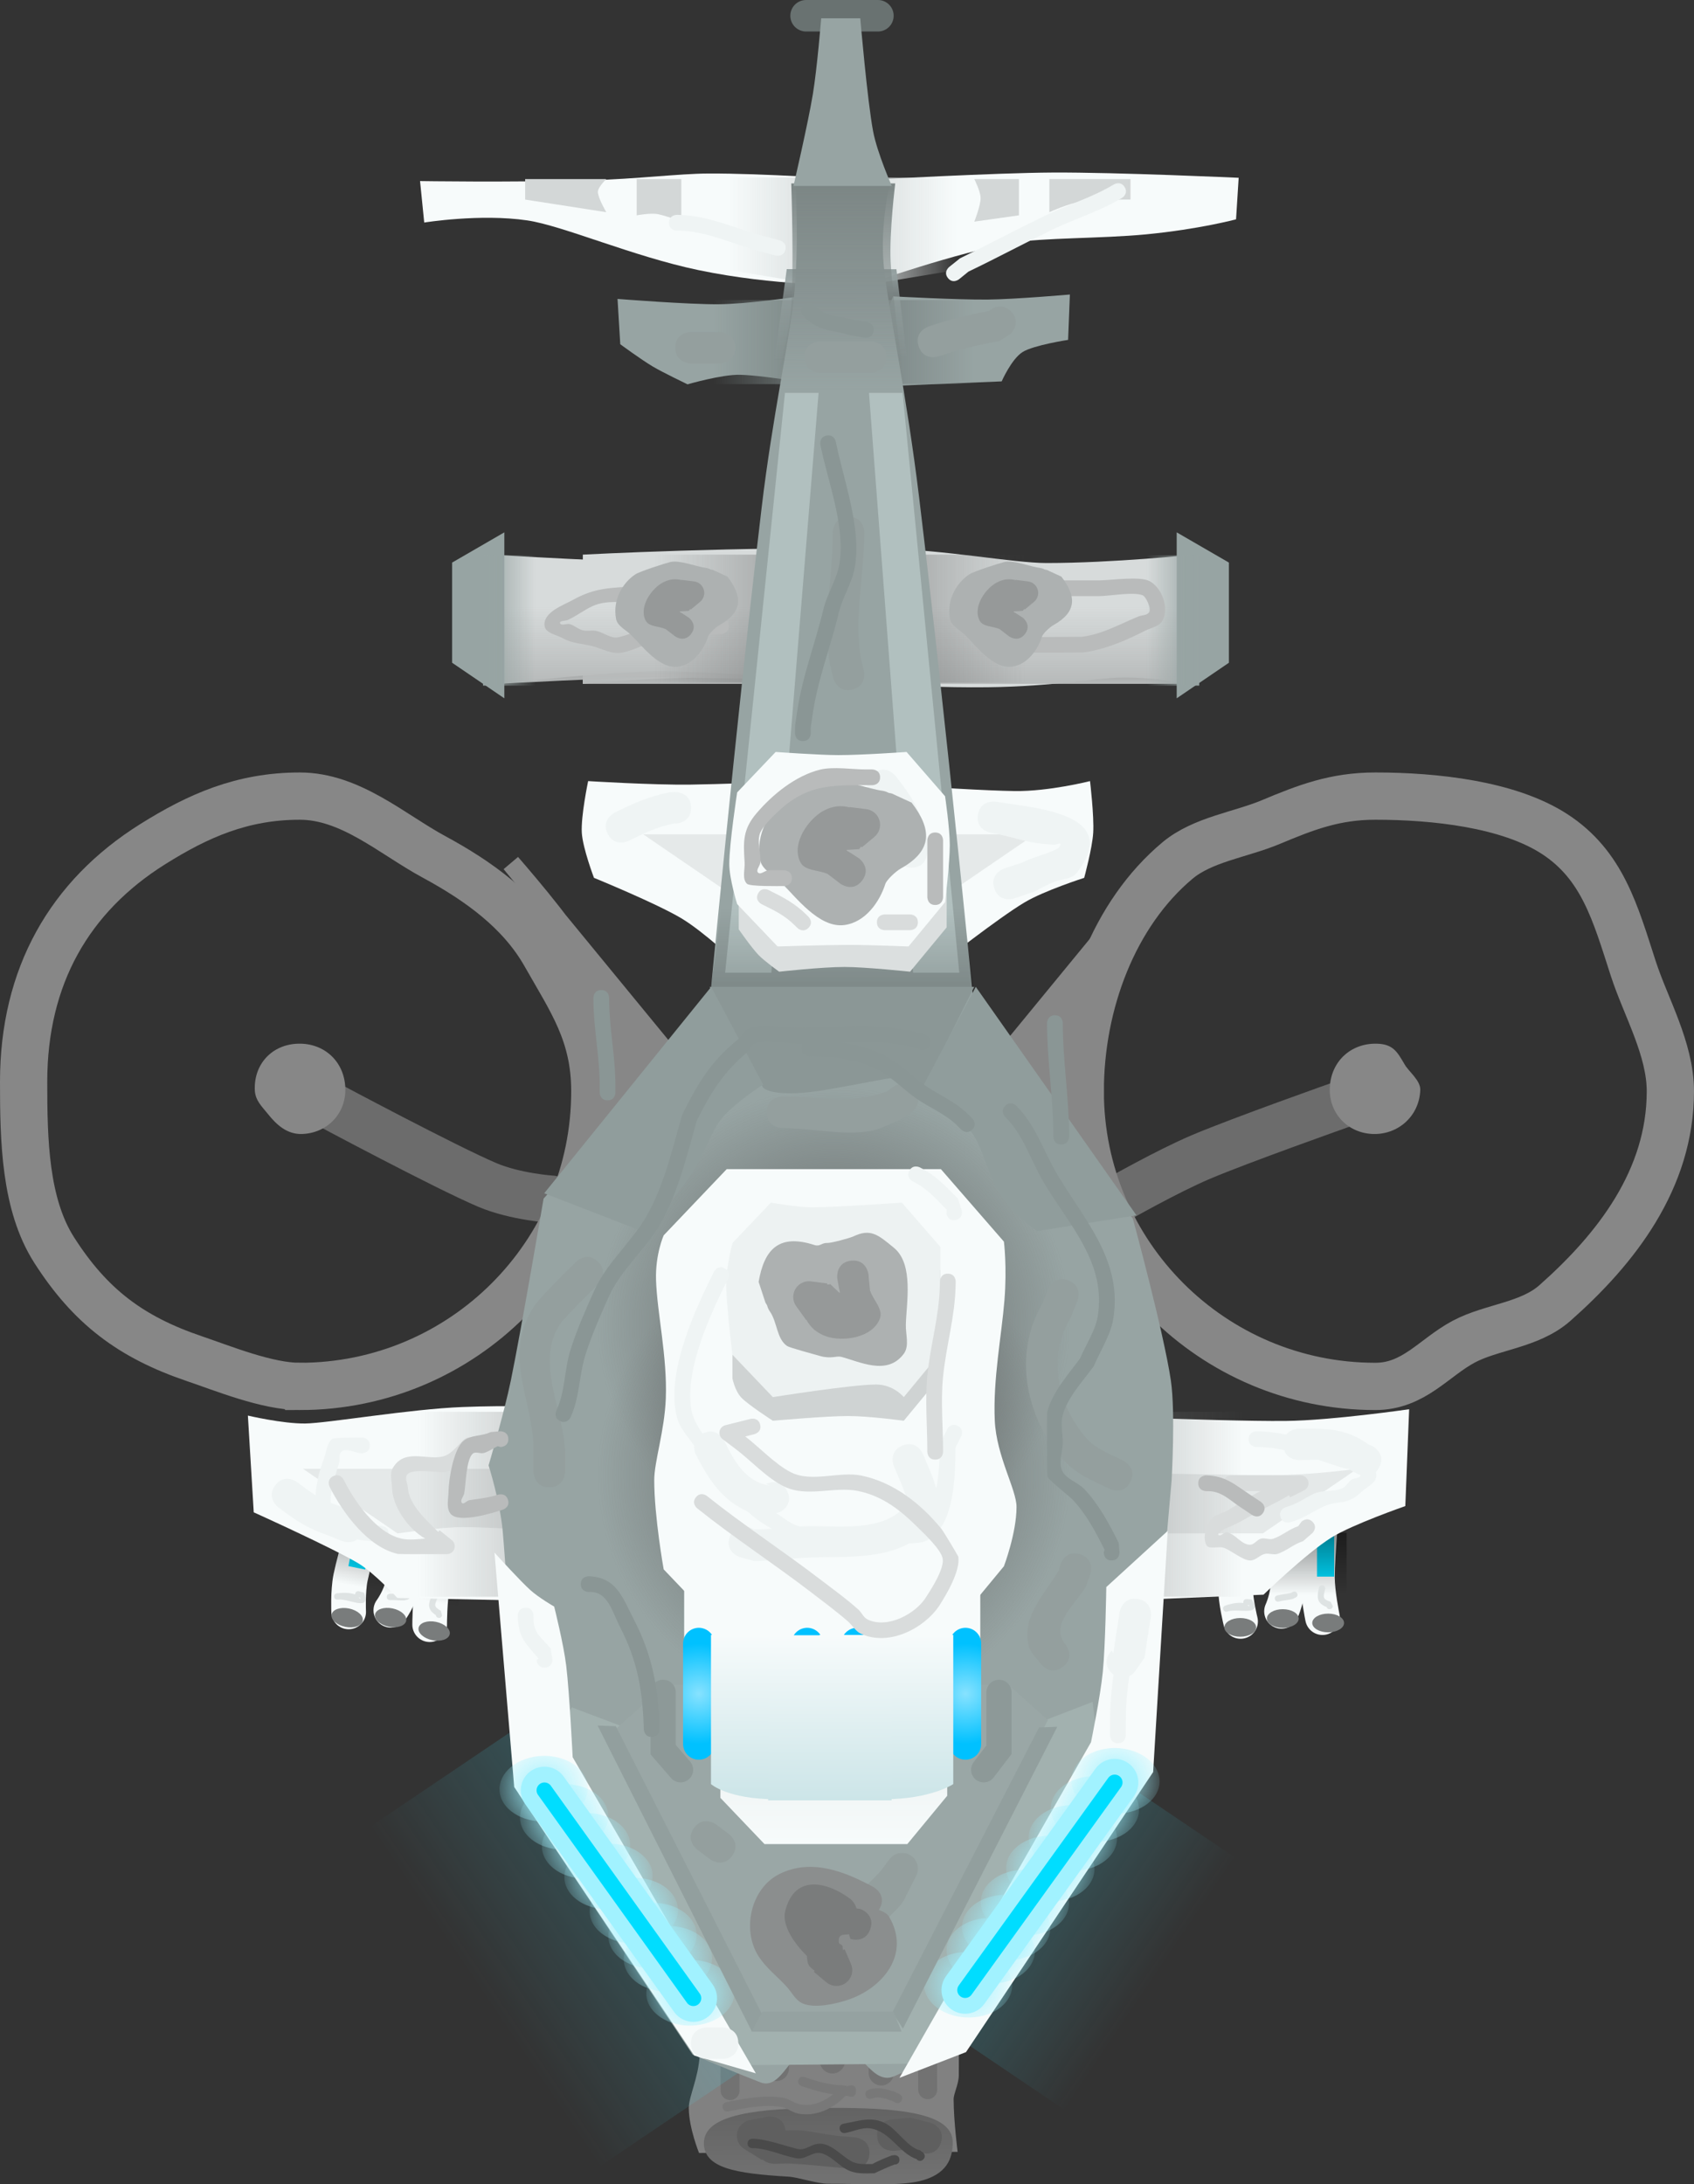 <svg version="1.1" xmlns="http://www.w3.org/2000/svg" xmlns:xlink="http://www.w3.org/1999/xlink" width="268.865" height="346.566" viewBox="0,0,268.865,346.566"><rect x="0" y="0" width="268.865" height="346.566" fill="#333333" stroke="none"/><defs><linearGradient x1="238.495" y1="334.529" x2="238.57" y2="351.565" gradientUnits="userSpaceOnUse" id="color-1"><stop offset="0" stop-color="#5f5f5f"/><stop offset="1" stop-color="#757575"/></linearGradient><linearGradient x1="310.62" y1="233.777" x2="310.621" y2="256.158" gradientUnits="userSpaceOnUse" id="color-2"><stop offset="0" stop-color="#000000"/><stop offset="1" stop-color="#000000" stop-opacity="0"/></linearGradient><linearGradient x1="174.266" y1="234.147" x2="169.769" y2="256.072" gradientUnits="userSpaceOnUse" id="color-3"><stop offset="0" stop-color="#000000"/><stop offset="1" stop-color="#000000" stop-opacity="0"/></linearGradient><linearGradient x1="330.901" y1="220.742" x2="183.93" y2="319.947" gradientUnits="userSpaceOnUse" id="color-4"><stop offset="0" stop-color="#42e6ff"/><stop offset="1" stop-color="#42e6ff" stop-opacity="0"/></linearGradient><linearGradient x1="180.486" y1="244.2" x2="289.647" y2="317.883" gradientUnits="userSpaceOnUse" id="color-5"><stop offset="0" stop-color="#42e6ff"/><stop offset="1" stop-color="#42e6ff" stop-opacity="0"/></linearGradient><linearGradient x1="284.406" y1="141.091" x2="227.406" y2="141.091" gradientUnits="userSpaceOnUse" id="color-6"><stop offset="0" stop-color="#6f7171"/><stop offset="1" stop-color="#6f7171" stop-opacity="0"/></linearGradient><linearGradient x1="196.081" y1="141.091" x2="253.081" y2="141.091" gradientUnits="userSpaceOnUse" id="color-7"><stop offset="0" stop-color="#6f7171"/><stop offset="1" stop-color="#6f7171" stop-opacity="0"/></linearGradient><linearGradient x1="248.156" y1="99.352" x2="248.156" y2="111.591" gradientUnits="userSpaceOnUse" id="color-8"><stop offset="0" stop-color="#b7baba" stop-opacity="0"/><stop offset="1" stop-color="#b7baba"/></linearGradient><linearGradient x1="233.323" y1="99.352" x2="233.323" y2="111.591" gradientUnits="userSpaceOnUse" id="color-9"><stop offset="0" stop-color="#b7baba" stop-opacity="0"/><stop offset="1" stop-color="#b7baba"/></linearGradient><linearGradient x1="267.906" y1="101.257" x2="210.906" y2="101.257" gradientUnits="userSpaceOnUse" id="color-10"><stop offset="0" stop-color="#4c4d4d"/><stop offset="1" stop-color="#4c4d4d" stop-opacity="0"/></linearGradient><linearGradient x1="212.906" y1="101.257" x2="269.906" y2="101.257" gradientUnits="userSpaceOnUse" id="color-11"><stop offset="0" stop-color="#4c4d4d"/><stop offset="1" stop-color="#4c4d4d" stop-opacity="0"/></linearGradient><linearGradient x1="243.99" y1="57.371" x2="261.656" y2="57.371" gradientUnits="userSpaceOnUse" id="color-12"><stop offset="0" stop-color="#788382"/><stop offset="1" stop-color="#788382" stop-opacity="0"/></linearGradient><linearGradient x1="237.99" y1="57.371" x2="220.323" y2="57.371" gradientUnits="userSpaceOnUse" id="color-13"><stop offset="0" stop-color="#788382"/><stop offset="1" stop-color="#788382" stop-opacity="0"/></linearGradient><linearGradient x1="242.906" y1="39.009" x2="258.906" y2="39.009" gradientUnits="userSpaceOnUse" id="color-14"><stop offset="0" stop-color="#d6dbdb"/><stop offset="1" stop-color="#d6dbdb" stop-opacity="0"/></linearGradient><linearGradient x1="238.74" y1="39.009" x2="222.74" y2="39.009" gradientUnits="userSpaceOnUse" id="color-15"><stop offset="0" stop-color="#d6dbdb"/><stop offset="1" stop-color="#d6dbdb" stop-opacity="0"/></linearGradient><linearGradient x1="247.406" y1="241.757" x2="304.406" y2="241.757" gradientUnits="userSpaceOnUse" id="color-16"><stop offset="0" stop-color="#6f7171"/><stop offset="1" stop-color="#6f7171" stop-opacity="0"/></linearGradient><linearGradient x1="230.406" y1="241.757" x2="173.406" y2="241.757" gradientUnits="userSpaceOnUse" id="color-17"><stop offset="0" stop-color="#6f7171"/><stop offset="1" stop-color="#6f7171" stop-opacity="0"/></linearGradient><linearGradient x1="240.534" y1="45.801" x2="240.519" y2="60.199" gradientUnits="userSpaceOnUse" id="color-18"><stop offset="0" stop-color="#939f9f"/><stop offset="1" stop-color="#939f9f" stop-opacity="0"/></linearGradient><radialGradient cx="284.105" cy="285.639" r="8.111" gradientUnits="userSpaceOnUse" id="color-19"><stop offset="0" stop-color="#a1f2ff"/><stop offset="1" stop-color="#a1f2ff" stop-opacity="0"/></radialGradient><radialGradient cx="280.843" cy="290.115" r="8.111" gradientUnits="userSpaceOnUse" id="color-20"><stop offset="0" stop-color="#a1f2ff"/><stop offset="1" stop-color="#a1f2ff" stop-opacity="0"/></radialGradient><radialGradient cx="269.744" cy="304.962" r="8.111" gradientUnits="userSpaceOnUse" id="color-21"><stop offset="0" stop-color="#a1f2ff"/><stop offset="1" stop-color="#a1f2ff" stop-opacity="0"/></radialGradient><radialGradient cx="277.351" cy="294.697" r="8.111" gradientUnits="userSpaceOnUse" id="color-22"><stop offset="0" stop-color="#a1f2ff"/><stop offset="1" stop-color="#a1f2ff" stop-opacity="0"/></radialGradient><radialGradient cx="266.762" cy="308.925" r="8.111" gradientUnits="userSpaceOnUse" id="color-23"><stop offset="0" stop-color="#a1f2ff"/><stop offset="1" stop-color="#a1f2ff" stop-opacity="0"/></radialGradient><radialGradient cx="273.771" cy="299.559" r="8.111" gradientUnits="userSpaceOnUse" id="color-24"><stop offset="0" stop-color="#a1f2ff"/><stop offset="1" stop-color="#a1f2ff" stop-opacity="0"/></radialGradient><radialGradient cx="260.717" cy="317.989" r="8.111" gradientUnits="userSpaceOnUse" id="color-25"><stop offset="0" stop-color="#a1f2ff"/><stop offset="1" stop-color="#a1f2ff" stop-opacity="0"/></radialGradient><radialGradient cx="264.306" cy="312.597" r="8.111" gradientUnits="userSpaceOnUse" id="color-26"><stop offset="0" stop-color="#a1f2ff"/><stop offset="1" stop-color="#a1f2ff" stop-opacity="0"/></radialGradient><radialGradient cx="193.358" cy="286.884" r="8.111" gradientUnits="userSpaceOnUse" id="color-27"><stop offset="0" stop-color="#a1f2ff"/><stop offset="1" stop-color="#a1f2ff" stop-opacity="0"/></radialGradient><radialGradient cx="196.607" cy="291.364" r="8.111" gradientUnits="userSpaceOnUse" id="color-28"><stop offset="0" stop-color="#a1f2ff"/><stop offset="1" stop-color="#a1f2ff" stop-opacity="0"/></radialGradient><radialGradient cx="207.663" cy="306.229" r="8.111" gradientUnits="userSpaceOnUse" id="color-29"><stop offset="0" stop-color="#a1f2ff"/><stop offset="1" stop-color="#a1f2ff" stop-opacity="0"/></radialGradient><radialGradient cx="200.086" cy="295.952" r="8.111" gradientUnits="userSpaceOnUse" id="color-30"><stop offset="0" stop-color="#a1f2ff"/><stop offset="1" stop-color="#a1f2ff" stop-opacity="0"/></radialGradient><radialGradient cx="210.634" cy="310.197" r="8.111" gradientUnits="userSpaceOnUse" id="color-31"><stop offset="0" stop-color="#a1f2ff"/><stop offset="1" stop-color="#a1f2ff" stop-opacity="0"/></radialGradient><radialGradient cx="203.652" cy="300.82" r="8.111" gradientUnits="userSpaceOnUse" id="color-32"><stop offset="0" stop-color="#a1f2ff"/><stop offset="1" stop-color="#a1f2ff" stop-opacity="0"/></radialGradient><radialGradient cx="216.653" cy="319.271" r="8.111" gradientUnits="userSpaceOnUse" id="color-33"><stop offset="0" stop-color="#a1f2ff"/><stop offset="1" stop-color="#a1f2ff" stop-opacity="0"/></radialGradient><radialGradient cx="213.08" cy="313.873" r="8.111" gradientUnits="userSpaceOnUse" id="color-34"><stop offset="0" stop-color="#a1f2ff"/><stop offset="1" stop-color="#a1f2ff" stop-opacity="0"/></radialGradient><linearGradient x1="240.906" y1="32.193" x2="240.906" y2="64.993" gradientUnits="userSpaceOnUse" id="color-35"><stop offset="0" stop-color="#7c8685"/><stop offset="1" stop-color="#7c8685" stop-opacity="0"/></linearGradient><linearGradient x1="239.406" y1="246.007" x2="239.406" y2="295.674" gradientUnits="userSpaceOnUse" id="color-36"><stop offset="0" stop-color="#d6dfdf"/><stop offset="1" stop-color="#f7fbfb"/></linearGradient><radialGradient cx="239.406" cy="237.091" r="37.5" gradientUnits="userSpaceOnUse" id="color-37"><stop offset="0" stop-color="#5b5d5d"/><stop offset="1" stop-color="#5b5d5d" stop-opacity="0"/></radialGradient><radialGradient cx="239.406" cy="213.091" r="37.5" gradientUnits="userSpaceOnUse" id="color-38"><stop offset="0" stop-color="#5b5d5d"/><stop offset="1" stop-color="#5b5d5d" stop-opacity="0"/></radialGradient><linearGradient x1="241.74" y1="223.836" x2="241.74" y2="147.091" gradientUnits="userSpaceOnUse" id="color-39"><stop offset="0" stop-color="#000000"/><stop offset="1" stop-color="#000000" stop-opacity="0"/></linearGradient><radialGradient cx="243.098" cy="271.824" r="7.965" gradientUnits="userSpaceOnUse" id="color-40"><stop offset="0" stop-color="#87e2ff"/><stop offset="1" stop-color="#00c1ff"/></radialGradient><radialGradient cx="217.982" cy="271.824" r="7.965" gradientUnits="userSpaceOnUse" id="color-41"><stop offset="0" stop-color="#87e2ff"/><stop offset="1" stop-color="#00c1ff"/></radialGradient><linearGradient x1="230.54" y1="262.493" x2="230.54" y2="288.56" gradientUnits="userSpaceOnUse" id="color-42"><stop offset="0" stop-color="#f7fbfb"/><stop offset="1" stop-color="#cce5e8"/></linearGradient><radialGradient cx="230.54" cy="274.327" r="11.833" gradientUnits="userSpaceOnUse" id="color-43"><stop offset="0" stop-color="#000000" stop-opacity="0"/><stop offset="1" stop-color="#000000" stop-opacity="0"/></radialGradient><radialGradient cx="260.298" cy="271.824" r="7.965" gradientUnits="userSpaceOnUse" id="color-44"><stop offset="0" stop-color="#87e2ff"/><stop offset="1" stop-color="#00c1ff"/></radialGradient><radialGradient cx="235.182" cy="271.824" r="7.965" gradientUnits="userSpaceOnUse" id="color-45"><stop offset="0" stop-color="#87e2ff"/><stop offset="1" stop-color="#00c1ff"/></radialGradient><linearGradient x1="247.74" y1="262.493" x2="247.74" y2="288.56" gradientUnits="userSpaceOnUse" id="color-46"><stop offset="0" stop-color="#f7fbfb"/><stop offset="1" stop-color="#cce5e8"/></linearGradient><radialGradient cx="247.74" cy="274.327" r="11.833" gradientUnits="userSpaceOnUse" id="color-47"><stop offset="0" stop-color="#000000" stop-opacity="0"/><stop offset="1" stop-color="#000000" stop-opacity="0"/></radialGradient><linearGradient x1="238.781" y1="262.542" x2="238.781" y2="288.742" gradientUnits="userSpaceOnUse" id="color-48"><stop offset="0" stop-color="#f7fbfb"/><stop offset="1" stop-color="#cce5e8"/></linearGradient><linearGradient x1="183.734" y1="101.537" x2="192.068" y2="101.537" gradientUnits="userSpaceOnUse" id="color-49"><stop offset="0" stop-color="#97a4a3"/><stop offset="1" stop-color="#97a4a3" stop-opacity="0"/></linearGradient><linearGradient x1="297.401" y1="101.537" x2="289.068" y2="101.537" gradientUnits="userSpaceOnUse" id="color-50"><stop offset="0" stop-color="#97a4a3"/><stop offset="1" stop-color="#97a4a3" stop-opacity="0"/></linearGradient></defs><g transform="translate(-107.068,-3.093)"><g data-paper-data="{&quot;isPaintingLayer&quot;:true}" fill-rule="nonzero" stroke-linejoin="miter" stroke-miterlimit="10" stroke-dasharray="" stroke-dashoffset="0" style="mix-blend-mode: normal"><g><g><g><g><g stroke="none" stroke-width="0" stroke-linecap="butt"><path d="M217.871,310.614l41.04,-0.179c0,0 0.428,13.883 0.333,21.938c-0.017,1.428 -0.825,2.867 -0.821,3.804c0.015,3.54 0.636,8.33 0.636,8.33l-41.04,0.179c0,0 -1.617,-3.979 -1.631,-7.111c-0.008,-1.875 1.529,-4.747 1.723,-8.379c0.436,-8.178 -0.24,-18.581 -0.24,-18.581z" fill="#818181"/><path d="M238.54,349.565c-1.803,0.008 -4.749,-1.034 -6.408,-1.131c-8.375,-0.489 -13.328,-1.375 -13.345,-5.301c-0.021,-4.704 8.848,-5.557 19.753,-5.604c10.905,-0.048 19.718,0.728 19.738,5.432c0.011,2.628 -0.948,5.167 -5.287,6.197c-3.427,0.814 -9.639,0.386 -14.451,0.407z" fill="url(#color-1)"/><path d="M238.428,319.043c-10.905,0.048 -19.762,-3.727 -19.783,-8.432c-0.021,-4.704 8.803,-8.556 19.709,-8.604c10.905,-0.048 19.762,3.727 19.783,8.432c0.021,4.704 -8.803,8.556 -19.709,8.604z" fill="#818181"/></g><path d="M222.945,334.791l-0.105,-24.005" fill="none" stroke="#727272" stroke-width="3" stroke-linecap="round"/><path d="M230.181,307.27l0.105,24.005" fill="none" stroke="#727272" stroke-width="4" stroke-linecap="round"/><path d="M239.081,306.069l0.105,24.005" fill="none" stroke="#727272" stroke-width="4" stroke-linecap="round"/><path d="M254.306,334.654l-0.105,-24.005" fill="none" stroke="#727272" stroke-width="3" stroke-linecap="round"/><path d="M246.833,307.972l0.105,24.005" fill="none" stroke="#727272" stroke-width="4" stroke-linecap="round"/></g><path d="M245.054,344.91c-0.212,2.491 -2.703,2.279 -2.703,2.279l-2.503,-0.213c-2.595,-0.224 -5.023,-0.514 -7.615,-0.626c-1.237,-0.054 -2.635,0.309 -3.699,-0.324c-0.172,-0.102 -0.339,-0.213 -0.5,-0.329l-0.048,0.077l-2.74,-1.687c-0.722,-0.429 -1.212,-1.212 -1.225,-2.114c-0.019,-1.243 0.873,-2.287 2.059,-2.498l2.699,-0.532c0,0 2.453,-0.484 2.937,1.969c0.015,0.077 0.027,0.152 0.037,0.225c2.701,-0.351 6.181,0.662 8.519,0.858l2.503,0.213c0,0 2.491,0.212 2.279,2.703z" fill="#5f5f5f" stroke="none" stroke-width="0.5" stroke-linecap="butt"/><path d="M256.412,343.032c-0.755,2.383 -3.138,1.628 -3.138,1.628l-1.261,-0.612c-0.999,0.098 -1.997,0.196 -2.996,0.295c0,0 -2.488,0.245 -2.733,-2.243c-0.245,-2.488 2.243,-2.733 2.243,-2.733c0.999,-0.098 1.997,-0.196 2.996,-0.295l3.261,0.821c0,0 2.383,0.755 1.628,3.138z" fill="#5f5f5f" stroke="none" stroke-width="0.5" stroke-linecap="butt"/></g><path d="M249.827,345.774c0,0.75 -0.75,0.75 -0.75,0.75l0.066,-0.049c-1.124,0.426 -2.209,0.912 -3.294,1.429c-1.651,0.024 -3.069,0.164 -4.548,-0.681c-1.247,-0.712 -2.546,-2.242 -3.966,-2.513c-1.447,-0.276 -2.377,1.132 -4,0.8c-2.134,-0.436 -4.753,-1.637 -6.858,-1.586c0,0 -0.75,0 -0.75,-0.75c0,-0.75 0.75,-0.75 0.75,-0.75c2.246,0.038 4.913,1.064 7.142,1.614c1.494,0.369 2.295,-1.06 4,-0.8c1.633,0.249 3.044,1.873 4.434,2.687c1.108,0.649 2.21,0.495 3.452,0.519c1.005,-0.537 2.042,-0.967 3.106,-1.371l0.466,-0.049c0,0 0.75,0 0.75,0.75z" fill="#4a4a4a" stroke="none" stroke-width="0.5" stroke-linecap="butt"/><path d="M253.607,345.704c-0.53,0.53 -1.061,0 -1.061,0l0.148,-0.003c-2.862,-0.824 -4.304,-4.51 -7.576,-4.931c-1.267,-0.163 -2.68,0.535 -3.919,0.743c0,0 -0.74,0.123 -0.863,-0.617c-0.123,-0.74 0.617,-0.863 0.617,-0.863c2.411,-0.399 4.536,-1.292 6.876,0.078c1.663,0.974 3.496,3.816 5.229,4.134l0.548,0.397c0,0 0.53,0.53 0,1.061z" fill="#4a4a4a" stroke="none" stroke-width="0.5" stroke-linecap="butt"/><path d="M242.894,335.2c-0.182,0.728 -0.91,0.546 -0.91,0.546l-0.523,-0.133l-0.259,0.058c-1.881,1.992 -4.723,3.331 -7.511,2.75c-0.879,-0.183 -1.619,-0.83 -2.5,-1c-2.672,-0.515 -5.93,0.143 -8.544,0.666c0,0 -0.735,0.147 -0.883,-0.588c-0.147,-0.735 0.588,-0.883 0.588,-0.883c2.804,-0.561 6.255,-1.219 9.122,-0.668c0.881,0.17 1.622,0.813 2.5,1c2.01,0.428 3.812,-0.392 5.353,-1.594c-1.718,-0.188 -3.307,-0.706 -5.065,-1.291c0,0 -0.712,-0.237 -0.474,-0.949c0.237,-0.712 0.949,-0.474 0.949,-0.474c2.178,0.727 3.983,1.292 6.188,1.3l0.586,0.144l0.474,-0.127c0,0 0.728,-0.182 0.91,0.546c0.033,0.134 0.036,0.249 0.018,0.349c0.018,0.099 0.015,0.215 -0.018,0.349z" fill="#787878" stroke="none" stroke-width="0.5" stroke-linecap="butt"/></g><path d="M250.171,336.354c-0.335,0.671 -1.006,0.335 -1.006,0.335l-0.554,-0.288c-1.185,-0.37 -2.013,-0.775 -3.206,-0.338c0,0 -0.712,0.237 -0.949,-0.474c-0.237,-0.712 0.474,-0.949 0.474,-0.949c1.554,-0.484 2.6,-0.146 4.127,0.329l0.779,0.379c0,0 0.671,0.335 0.335,1.006z" fill="#787878" stroke="none" stroke-width="0.5" stroke-linecap="butt"/></g><g><g><path d="M316.967,259.748c0,0 -0.8,-3.878 -0.8,-6.374c-0,-3.552 0.799,-12.312 0.799,-12.312" fill="none" stroke="#f7fbfb" stroke-width="5.5" stroke-linecap="round"/><path d="M310.465,241.063c0,0 1.001,9.756 1.001,13.311c0,2.21 -1,4.375 -1,4.375" fill="none" stroke="#f7fbfb" stroke-width="5.5" stroke-linecap="round"/><path d="M303.967,260.349c0,0 -0.8,-3.165 -0.8,-5.375c-0,-3.555 0.799,-13.911 0.799,-13.911" fill="none" stroke="#f7fbfb" stroke-width="5.5" stroke-linecap="round"/><path d="M302.462,241.989l2.727,-0l0.001,11.25l-2.727,0z" fill="#00ddff" stroke="none" stroke-width="0" stroke-linecap="butt"/><path d="M316.099,241.988l2.727,-0l0.001,11.25l-2.727,0z" fill="#00ddff" stroke="none" stroke-width="0" stroke-linecap="butt"/><path d="M317.868,262.076c-1.393,0 -2.523,-0.664 -2.523,-1.484c-0,-0.82 1.129,-1.484 2.523,-1.484c1.393,-0 2.523,0.664 2.523,1.484c0,0.82 -1.129,1.484 -2.523,1.484z" fill="#797c7c" stroke="none" stroke-width="0" stroke-linecap="butt"/><path d="M310.668,261.376c-1.393,0 -2.523,-0.664 -2.523,-1.484c-0,-0.82 1.129,-1.484 2.523,-1.484c1.393,-0 2.523,0.664 2.523,1.484c0,0.82 -1.129,1.484 -2.523,1.484z" fill="#797c7c" stroke="none" stroke-width="0" stroke-linecap="butt"/><path d="M303.918,262.776c-1.393,0 -2.523,-0.664 -2.523,-1.484c-0,-0.82 1.129,-1.484 2.523,-1.484c1.393,-0 2.523,0.664 2.523,1.484c0,0.82 -1.129,1.484 -2.523,1.484z" fill="#797c7c" stroke="none" stroke-width="0" stroke-linecap="butt"/><path d="M300.441,246.278l20.357,-0.001l0.001,9.881l-20.357,0.001z" fill="url(#color-2)" stroke="none" stroke-width="NaN" stroke-linecap="butt"/></g><path d="M305.072,257.779c0.263,0.157 0.432,0.249 0.192,-0.031zM304.411,257.43c-0.007,-0.037 -0.011,-0.078 -0.011,-0.123c0,-0.5 0.5,-0.5 0.5,-0.5l0.836,0.059c1.797,2.816 -2.161,1.338 -3.878,1.915c0,0 -0.474,0.158 -0.632,-0.316c-0.158,-0.474 0.316,-0.632 0.316,-0.632c0.892,-0.295 1.862,-0.521 2.813,-0.415c0.017,0.002 0.036,0.006 0.057,0.012z" fill="#dee3e3" stroke="none" stroke-width="0.5" stroke-linecap="butt"/><path d="M312.947,255.884c0.224,0.447 -0.224,0.671 -0.224,0.671l-0.502,0.238c-0.758,0.186 -1.448,0.208 -2.2,0.4c0,0 -0.485,0.121 -0.606,-0.364c-0.121,-0.485 0.364,-0.606 0.364,-0.606c0.758,-0.186 1.448,-0.208 2.2,-0.4l0.298,-0.162c0,0 0.447,-0.224 0.671,0.224z" fill="#dee3e3" stroke="none" stroke-width="0.5" stroke-linecap="butt"/><path d="M318.1,258.407c-0.311,0 -0.428,-0.193 -0.473,-0.34c-1.47,-0.579 -1.626,-1.395 -1.212,-3.082c0,0 0.121,-0.485 0.606,-0.364c0.485,0.121 0.364,0.606 0.364,0.606c-0.352,1.379 -0.37,1.59 0.873,2.004l0.342,0.674c0,0 0,0.5 -0.5,0.5z" fill="#dee3e3" stroke="none" stroke-width="0.5" stroke-linecap="butt"/></g><g><g><path d="M175.263,260.864c0,0 -0.004,-3.96 0.497,-6.405c0.714,-3.48 3.258,-11.9 3.258,-11.9" fill="none" stroke="#f7fbfb" stroke-width="5.5" stroke-linecap="round"/><path d="M172.651,241.253c0,0 -0.981,9.758 -1.695,13.241c-0.444,2.165 -1.859,4.084 -1.859,4.084" fill="none" stroke="#f7fbfb" stroke-width="5.5" stroke-linecap="round"/><path d="M162.408,258.839c0,0 -0.148,-3.261 0.296,-5.426c0.714,-3.482 3.579,-13.466 3.579,-13.466" fill="none" stroke="#f7fbfb" stroke-width="5.5" stroke-linecap="round"/><path d="M164.625,240.551l2.672,0.548l-2.261,11.021l-2.672,-0.548z" fill="#00ddff" stroke="none" stroke-width="0" stroke-linecap="butt"/><path d="M177.983,243.292l2.672,0.548l-2.261,11.021l-2.672,-0.548z" fill="#00ddff" stroke="none" stroke-width="0" stroke-linecap="butt"/><path d="M175.679,263.325c-1.365,-0.28 -2.338,-1.158 -2.173,-1.961c0.165,-0.803 1.405,-1.227 2.769,-0.947c1.365,0.28 2.338,1.158 2.173,1.961c-0.165,0.803 -1.405,1.227 -2.769,0.947z" fill="#797c7c" stroke="none" stroke-width="0" stroke-linecap="butt"/><path d="M168.766,261.192c-1.365,-0.28 -2.338,-1.158 -2.173,-1.961c0.165,-0.803 1.405,-1.227 2.77,-0.947c1.365,0.28 2.338,1.158 2.173,1.961c-0.165,0.803 -1.405,1.227 -2.769,0.947z" fill="#797c7c" stroke="none" stroke-width="0" stroke-linecap="butt"/><path d="M161.872,261.208c-1.365,-0.28 -2.338,-1.158 -2.173,-1.961c0.165,-0.803 1.405,-1.227 2.77,-0.947c1.365,0.28 2.338,1.158 2.173,1.961c-0.165,0.803 -1.405,1.227 -2.769,0.947z" fill="#797c7c" stroke="none" stroke-width="0" stroke-linecap="butt"/><path d="M161.783,244.347l19.942,4.091l-1.985,9.68l-19.942,-4.091z" fill="url(#color-3)" stroke="none" stroke-width="NaN" stroke-linecap="butt"/></g><path d="M164.007,256.544c0.226,0.207 0.373,0.331 0.195,0.008zM163.43,256.07c0,-0.038 0.005,-0.079 0.014,-0.123c0.101,-0.49 0.59,-0.389 0.59,-0.389l0.807,0.226c1.194,3.12 -2.386,0.876 -4.184,1.097c0,0 -0.496,0.06 -0.556,-0.437c-0.06,-0.496 0.437,-0.556 0.437,-0.556c0.933,-0.11 1.929,-0.136 2.839,0.159c0.016,0.005 0.034,0.013 0.053,0.023z" fill="#dee3e3" stroke="none" stroke-width="0.5" stroke-linecap="butt"/><path d="M172.103,256.27c0.129,0.483 -0.354,0.612 -0.354,0.612l-0.54,0.132c-0.78,0.03 -1.46,-0.087 -2.236,-0.05c0,0 -0.5,0.021 -0.521,-0.478c-0.021,-0.5 0.478,-0.521 0.478,-0.521c0.78,-0.03 1.46,0.087 2.236,0.05l0.324,-0.099c0,0 0.483,-0.129 0.612,0.354z" fill="#dee3e3" stroke="none" stroke-width="0.5" stroke-linecap="butt"/><path d="M176.643,259.778c-0.305,-0.062 -0.381,-0.275 -0.395,-0.428c-1.324,-0.863 -1.312,-1.694 -0.568,-3.262c0,0 0.216,-0.451 0.667,-0.234c0.451,0.216 0.234,0.667 0.234,0.667c-0.622,1.28 -0.682,1.483 0.452,2.139l0.199,0.729c0,0 -0.101,0.49 -0.59,0.389z" fill="#dee3e3" stroke="none" stroke-width="0.5" stroke-linecap="butt"/></g><path d="M194.662,193.364c0,0 -5.771,-0.37 -10.232,-2.26c-6.574,-2.786 -25.394,-12.838 -25.394,-12.838" data-paper-data="{&quot;index&quot;:null}" fill="none" stroke="#6c6c6c" stroke-width="7.5" stroke-linecap="round"/><path d="M284.535,193.364c0,0 7.819,-4.449 13.136,-6.703c6.368,-2.699 22.49,-8.395 22.49,-8.395" fill="none" stroke="#6c6c6c" stroke-width="7.5" stroke-linecap="round"/><path d="M165.732,292.988l23.775,-16.048l36.396,53.919l-23.775,16.048z" fill="url(#color-4)" stroke="none" stroke-width="0" stroke-linecap="butt"/><path d="M276.131,337.907l-17.658,-11.919l27.032,-40.048l17.658,11.919z" fill="url(#color-5)" stroke="none" stroke-width="0" stroke-linecap="butt"/><path d="M188.159,140.04l30.023,36.55h-13.706c0,0 -5.184,-19.087 -6.451,-23.697c-0.619,-2.25 -9.866,-12.853 -9.866,-12.853z" fill="#878787" stroke="#878787" stroke-width="3" stroke-linecap="round"/><path d="M154.397,168.684c4.127,-0.107 7.309,2.814 7.476,6.99c0.167,4.176 -2.971,7.237 -6.902,7.339c-2.363,0.061 -4.021,-1.469 -5.403,-3.202c-0.916,-1.15 -1.991,-2.109 -2.058,-3.764c-0.166,-4.151 2.759,-7.256 6.886,-7.363z" fill="#878787" stroke="none" stroke-width="0" stroke-linecap="butt"/><path d="M154.647,223.063c-5.194,0 -12.141,-2.845 -16.742,-4.406c-10.091,-3.423 -16.519,-8.287 -22.234,-17.22c-4.655,-7.276 -4.854,-17.425 -4.854,-26.704c0,-16.733 7.276,-29.417 20.477,-37.698c7.203,-4.519 14.223,-7.631 23.353,-7.631c8.058,0 14.641,6.035 21.263,9.62c7.102,3.845 13.745,8.59 17.671,15.522c4.162,7.347 7.896,12.527 7.896,21.688c0,25.863 -20.966,46.83 -46.83,46.83z" fill="none" stroke="#878787" stroke-width="7.5" stroke-linecap="butt"/><path d="M281.975,152.893c-1.268,4.61 -6.451,23.697 -6.451,23.697h-13.706l30.023,-36.55c0,0 -9.247,10.604 -9.866,12.853z" fill="#878787" stroke="#878787" stroke-width="3" stroke-linecap="round"/><path d="M325.603,168.684c2.617,0.068 3.251,1.341 4.42,3.322c0.674,1.143 2.527,2.522 2.467,4.041c-0.166,4.151 -3.53,7.068 -7.46,6.966c-3.931,-0.102 -7.069,-3.164 -6.902,-7.339c0.167,-4.176 3.349,-7.097 7.476,-6.99z" fill="#878787" stroke="none" stroke-width="0" stroke-linecap="butt"/><path d="M278.523,176.233c0,-13.931 5.352,-28.184 15.443,-36.617c4.001,-3.343 10.011,-4.086 14.804,-6.094c5.564,-2.331 10.172,-4.119 16.582,-4.119c9.38,0 21.117,1.258 28.442,6.007c7.608,4.933 9.646,12.537 12.495,21.336c1.971,6.087 5.893,12.746 5.893,19.487c0,13.979 -8.625,25.027 -18.337,33.607c-4.007,3.54 -10.036,3.758 -14.481,6.133c-4.714,2.519 -7.895,7.089 -14.012,7.089c-25.863,0 -46.83,-20.966 -46.83,-46.83z" fill="none" stroke="#878787" stroke-width="7.5" stroke-linecap="butt"/><g stroke-width="0"><path d="M239.012,156.977l-14.875,-1.02c0,0 -5.406,-5.068 -8.93,-7.168c-4.011,-2.391 -13.865,-6.417 -13.865,-6.417c0,0 -1.783,-4.687 -1.932,-7.152c-0.16,-2.639 1.005,-8.197 1.005,-8.197c0,0 10.242,0.634 16.213,0.557c8.902,-0.115 32.012,-1.18 32.012,-1.18z" fill="#f7fbfb" stroke="#8f8f8f" stroke-linecap="round"/><path d="M242.24,145.716h-18.083l-15,-10.25h30.333z" data-paper-data="{&quot;index&quot;:null}" fill="#e5e9e9" stroke="none" stroke-linecap="butt"/><path d="M227.406,155.757v-29.333h22.333v29.333z" data-paper-data="{&quot;index&quot;:null}" fill="url(#color-6)" stroke="none" stroke-linecap="butt"/></g><g data-paper-data="{&quot;index&quot;:null}" stroke-width="0"><path d="M231.848,126.399c0,0 27.403,2.088 36.284,2.203c5.45,0.07 11.941,-1.579 11.941,-1.579c0,0 0.664,5.557 0.505,8.196c-0.149,2.465 -1.432,7.153 -1.432,7.153c0,0 -6.337,2.032 -9.466,3.896c-4.168,2.484 -13.329,9.689 -13.329,9.689l-14.875,1.02z" fill="#f7fbfb" stroke="#8f8f8f" stroke-linecap="round"/><path d="M240.997,135.466h30.333l-15,10.25h-18.083z" data-paper-data="{&quot;index&quot;:null}" fill="#e5e9e9" stroke="none" stroke-linecap="butt"/><path d="M230.747,155.757v-29.333h22.333v29.333z" data-paper-data="{&quot;index&quot;:null}" fill="url(#color-7)" stroke="none" stroke-linecap="butt"/></g><g stroke="none" stroke-width="0" stroke-linecap="butt"><path d="M199.573,111.591v-20.5c0,0 25.343,-1.339 47.928,-0.948c9.483,0.164 20.403,2.281 25.666,2.281c10.582,0 23.31,-1.333 23.31,-1.333l-1.548,20.5c0,0 -3.863,-1 -9.428,-1c-4.406,0 -10.904,1.419 -21.671,1.54c-13.886,0.156 -27.858,-1.34 -41.011,-1.527c-11.56,-0.164 -23.245,0.987 -23.245,0.987z" fill="#d7dbdb"/><path d="M199.573,111.591v-12.239h97.167l-1.548,12.239z" fill="url(#color-8)"/></g><g stroke="none" stroke-width="0" stroke-linecap="butt"><path d="M186.551,111.591l-1.548,-20.5c0,0 21.941,1.333 31.83,1.333c9.568,0 26.573,-1.333 26.573,-1.333v20.5c0,0 -21.309,-2 -31.573,-2c-8.24,0 -25.282,2 -25.282,2z" fill="#d7dbdb"/><path d="M186.288,111.591l-1.548,-12.239h65.667v12.239c0,0 -27.068,-1 -38.906,-1c-7.743,0 -25.212,1 -25.212,1z" fill="url(#color-9)"/></g><path d="M210.906,111.424v-20.333h42v20.333z" data-paper-data="{&quot;index&quot;:null}" fill="url(#color-10)" stroke="none" stroke-width="0" stroke-linecap="butt"/><path d="M230.906,111.424v-20.333h39v20.333z" data-paper-data="{&quot;index&quot;:null}" fill="url(#color-11)" stroke="none" stroke-width="0" stroke-linecap="butt"/><path d="M245.443,31.598c0,0 19.646,-1.084 28.72,-1.13c10.201,-0.052 29.501,0.835 29.501,0.835l-0.415,6.588c0,0 -5.834,1.575 -14.312,2.388c-7.049,0.676 -16.441,0.517 -21.091,1.329c-9.059,1.582 -22.941,6.472 -22.941,6.472z" data-paper-data="{&quot;index&quot;:null}" fill="#f7fbfb" stroke="#8f8f8f" stroke-width="0" stroke-linecap="round"/><path d="M241.36,48.287c0,0 -11.19,0.21 -23.418,-2.335c-10.389,-2.162 -21.526,-7.054 -27.186,-7.889c-7.478,-1.104 -16.357,0.339 -16.357,0.339l-0.662,-6.58c0,0 14.105,0.227 26.795,-0.12c7.789,-0.213 14.214,-1.058 18.97,-1.079c8.687,-0.038 22.08,0.904 22.08,0.904z" fill="#f7fbfb" stroke="#8f8f8f" stroke-width="0" stroke-linecap="round"/><g fill="#d3d7d7" stroke="none" stroke-width="0" stroke-linecap="butt"><path d="M273.618,31.508h12.876v3.25c0,0 -5.575,-0.06 -7.637,0.261c-2.218,0.345 -5.239,1.739 -5.239,1.739z"/><path d="M261.708,31.508h7.082v5.75l-7.082,1c0,0 1,-2.544 1,-3.721c0,-1.062 -1,-3.029 -1,-3.029z"/></g><path d="M203.294,36.758l-12.876,-2v-3.25h12.876c0,0 -1.333,1.275 -1.333,2.029c0,0.95 1.333,3.221 1.333,3.221z" fill="#d3d7d7" stroke="none" stroke-width="0" stroke-linecap="butt"/><path d="M215.204,38.258c0,0 -2.68,-1.045 -3.916,-1.22c-1.111,-0.157 -3.166,0.22 -3.166,0.22v-5.75h7.082z" fill="#d3d7d7" stroke="none" stroke-width="0" stroke-linecap="butt"/><path d="M236.006,48.193v-16.4h9.6v16.4z" fill="#f7fbfb" stroke="none" stroke-width="0" stroke-linecap="butt"/><g fill="#97a4a3" stroke="#8f8f8f" stroke-width="0" stroke-linecap="round"><path d="M239.399,64.55c0,0 -10.616,-1.906 -14.899,-1.994c-2.903,-0.06 -8.308,1.516 -8.308,1.516c0,0 -3.967,-1.903 -5.513,-2.824c-1.928,-1.149 -5.165,-3.539 -5.165,-3.539l-0.435,-7.19c0,0 11.298,0.896 16.088,0.846c4.548,-0.047 11.966,-1.138 11.966,-1.138z"/><path d="M248.823,50.114c0,0 10.135,0.558 15.008,0.507c4.437,-0.046 13.046,-0.799 13.046,-0.799l-0.285,7.197c0,0 -5.467,0.832 -7.215,1.923c-1.767,1.103 -3.328,4.661 -3.328,4.661l-23.191,0.961z" data-paper-data="{&quot;index&quot;:null}"/></g><path d="M243.99,64.037v-13.333h17.667v13.333z" fill="url(#color-12)" stroke="none" stroke-width="0" stroke-linecap="butt"/><path d="M220.323,64.037v-13.333h17.667v13.333z" data-paper-data="{&quot;index&quot;:null}" fill="url(#color-13)" stroke="none" stroke-width="0" stroke-linecap="butt"/><path d="M242.906,48.593v-17.333h16v14.667z" fill="url(#color-14)" stroke="none" stroke-width="0" stroke-linecap="butt"/><path d="M222.74,45.926v-14.667h16v17.333z" data-paper-data="{&quot;index&quot;:null}" fill="url(#color-15)" stroke="none" stroke-width="0" stroke-linecap="butt"/><path d="M270.83,227.305c0,0 29.271,1.348 40.329,1.233c7.315,-0.076 19.563,-1.856 19.563,-1.856l-0.608,15.365c0,0 -8.409,2.92 -11.726,4.991c-4.041,2.524 -10.781,9.065 -10.781,9.065l-49.51,2.051z" data-paper-data="{&quot;index&quot;:null}" fill="#f7fbfb" stroke="#8f8f8f" stroke-width="0" stroke-linecap="round"/><path d="M219.678,257.644l-49.542,-1.02c0,0 -3.723,-4.02 -6.178,-5.483c-4.181,-2.492 -16.618,-8.102 -16.618,-8.102l-0.928,-15.349c0,0 5.493,1.294 9.089,1.256c3.506,-0.036 16.604,-2.299 25.034,-2.617c14.56,-0.549 25.769,0.737 25.769,0.737z" fill="#f7fbfb" stroke="#8f8f8f" stroke-width="0" stroke-linecap="round"/><path d="M199.906,246.382c0,0 -13.921,-1 -19.406,-1c-3.424,0 -10.344,1 -10.344,1l-15,-10.25h65z" data-paper-data="{&quot;index&quot;:null}" fill="#e5e9e9" stroke="none" stroke-width="0" stroke-linecap="butt"/><path d="M257.49,236.132c0,0 39.989,1 51.677,1c6.121,0 13.323,-1 13.323,-1l-15,10.25h-29.75z" data-paper-data="{&quot;index&quot;:null}" fill="#e5e9e9" stroke="none" stroke-width="0" stroke-linecap="butt"/><path d="M247.406,256.424v-29.333h57v29.333z" fill="url(#color-16)" stroke="none" stroke-width="0" stroke-linecap="butt"/><path d="M173.406,256.424v-29.333h57v29.333z" data-paper-data="{&quot;index&quot;:null}" fill="url(#color-17)" stroke="none" stroke-width="0" stroke-linecap="butt"/><path d="M248.078,32.111c0,0 -1.655,6.663 -0.976,13.331c0.636,6.249 3.628,20.309 5.609,36.696c4.367,36.133 8.969,83.584 8.969,83.584l24.961,30.829c0,0 4.885,17.966 6.016,25.62c0.747,5.054 0.11,15.836 0.11,15.836l-4.094,46.658l-28.883,42.766c0,0 -7.292,3.243 -10.933,4.863c-3.634,1.617 -5.799,-6.389 -10.881,-6.155c-5.082,0.234 -6.629,8.454 -10.091,7.122c-3.679,-1.416 -10.718,-4.381 -10.718,-4.381l-27.511,-41.238c0,0 -1.707,-32.433 -2.559,-41.714c-0.431,-4.691 -2.223,-10.344 -2.223,-10.344c0,0 2.426,-8.129 3.525,-13.456c1.606,-7.786 5.179,-28.751 5.179,-28.751l26.161,-29.036c0,0 4.351,-46.01 8.462,-80.682c1.677,-14.147 4.426,-26.685 5.087,-33.005c0.921,-8.814 0.274,-18.564 0.274,-18.564" fill="#97a4a3" stroke="#97a4a3" stroke-width="0.5" stroke-linecap="round"/><path d="M231.938,45.792l17.406,0.019l1.704,14.4l-21.059,-0.023z" fill="url(#color-18)" stroke="none" stroke-width="0" stroke-linecap="butt"/><path d="M197.818,273.986l17,6.407l18.333,34.95h10.667l19.333,-35.532l17.333,-6.699l0.667,5.534l-26,51.842l-32.667,0.291l-29.667,-48.347z" fill="#a2b1af" stroke="#000000" stroke-width="0" stroke-linecap="round"/><path d="M267.137,270.424l6.25,5.579l-24.25,47.088h-21.25l-23,-45.749l7.75,-6.918h52.25z" fill="#9aa7a6" stroke="#000000" stroke-width="0" stroke-linecap="round"/><path d="M289.845,284.162l-29.623,44.316l-9.827,3.796l30.068,-52.667c0,0 1.495,-7.258 1.886,-11.208c0.42,-4.23 0.553,-13.391 0.553,-13.391l9.221,-8.428z" fill="#f7fbfb" stroke="#f7fbfb" stroke-width="0.5" stroke-linecap="round"/><path d="M185.86,250.138c0,0 3.646,4.017 5.243,5.447c1.342,1.203 3.706,2.571 3.706,2.571c0,0 1.458,5.805 1.876,9.232c0.525,4.306 1.028,14.576 1.028,14.576l28.784,49.667l-9.078,-2.623l-28.494,-42.472z" data-paper-data="{&quot;index&quot;:null}" fill="#f7fbfb" stroke="#f7fbfb" stroke-width="0.5" stroke-linecap="round"/><g data-paper-data="{&quot;index&quot;:null}"><path d="M278.11,282.871c2.008,-2.435 6.319,-3.17 9.63,-1.641c3.311,1.529 4.367,4.743 2.359,7.178c-2.008,2.435 -6.319,3.17 -9.63,1.641c-3.311,-1.529 -4.367,-4.743 -2.359,-7.178z" fill="url(#color-19)" stroke="none" stroke-width="NaN" stroke-linecap="butt"/><path d="M274.849,287.346c2.008,-2.435 6.319,-3.17 9.63,-1.641c3.311,1.529 4.367,4.743 2.359,7.178c-2.008,2.435 -6.319,3.17 -9.63,1.641c-3.311,-1.529 -4.367,-4.743 -2.359,-7.178z" fill="url(#color-20)" stroke="none" stroke-width="NaN" stroke-linecap="butt"/><path d="M263.749,302.193c2.008,-2.435 6.319,-3.17 9.63,-1.641c3.311,1.529 4.367,4.743 2.359,7.178c-2.008,2.435 -6.319,3.17 -9.63,1.641c-3.311,-1.529 -4.367,-4.743 -2.359,-7.178z" fill="url(#color-21)" stroke="none" stroke-width="NaN" stroke-linecap="butt"/><path d="M271.356,291.928c2.008,-2.435 6.319,-3.17 9.63,-1.641c3.311,1.529 4.367,4.743 2.359,7.178c-2.008,2.435 -6.319,3.17 -9.63,1.641c-3.311,-1.529 -4.367,-4.743 -2.359,-7.178z" fill="url(#color-22)" stroke="none" stroke-width="NaN" stroke-linecap="butt"/><path d="M260.767,306.157c2.008,-2.435 6.319,-3.17 9.63,-1.641c3.311,1.529 4.367,4.743 2.359,7.178c-2.008,2.435 -6.319,3.17 -9.63,1.641c-3.311,-1.529 -4.367,-4.743 -2.359,-7.178z" fill="url(#color-23)" stroke="none" stroke-width="NaN" stroke-linecap="butt"/><path d="M267.776,296.79c2.008,-2.435 6.319,-3.17 9.63,-1.641c3.311,1.529 4.367,4.743 2.359,7.178c-2.008,2.435 -6.319,3.17 -9.63,1.641c-3.311,-1.529 -4.367,-4.743 -2.359,-7.178z" fill="url(#color-24)" stroke="none" stroke-width="NaN" stroke-linecap="butt"/><path d="M254.722,315.221c2.008,-2.435 6.319,-3.17 9.63,-1.641c3.311,1.529 4.367,4.743 2.359,7.178c-2.008,2.435 -6.319,3.17 -9.63,1.641c-3.311,-1.529 -4.367,-4.743 -2.359,-7.178z" fill="url(#color-25)" stroke="none" stroke-width="NaN" stroke-linecap="butt"/><path d="M258.311,309.829c2.008,-2.435 6.319,-3.17 9.63,-1.641c3.311,1.529 4.367,4.743 2.359,7.178c-2.008,2.435 -6.319,3.17 -9.63,1.641c-3.311,-1.529 -4.367,-4.743 -2.359,-7.178z" fill="url(#color-26)" stroke="none" stroke-width="NaN" stroke-linecap="butt"/><g fill="none" stroke-linecap="round"><path d="M283.982,285.903l-23.731,32.939" stroke="#a1f2ff" stroke-width="7.5"/><path d="M283.982,285.903l-23.731,32.939" stroke="#00ddff" stroke-width="2.5"/></g></g><g><path d="M196.981,291.299c-3.315,1.524 -7.624,0.782 -9.625,-1.656c-2.001,-2.438 -0.935,-5.65 2.38,-7.174c3.315,-1.524 7.624,-0.782 9.625,1.656c2.001,2.438 0.935,5.65 -2.38,7.174z" fill="url(#color-27)" stroke="none" stroke-width="NaN" stroke-linecap="butt"/><path d="M200.229,295.779c-3.315,1.524 -7.624,0.782 -9.625,-1.656c-2.001,-2.438 -0.935,-5.65 2.38,-7.174c3.315,-1.524 7.624,-0.782 9.625,1.656c2.001,2.438 0.935,5.65 -2.38,7.174z" fill="url(#color-28)" stroke="none" stroke-width="NaN" stroke-linecap="butt"/><path d="M211.286,310.644c-3.315,1.524 -7.624,0.782 -9.625,-1.656c-2.001,-2.438 -0.935,-5.65 2.38,-7.174c3.315,-1.524 7.624,-0.782 9.625,1.656c2.001,2.438 0.935,5.65 -2.38,7.174z" fill="url(#color-29)" stroke="none" stroke-width="NaN" stroke-linecap="butt"/><path d="M203.708,300.367c-3.315,1.524 -7.624,0.782 -9.625,-1.656c-2.001,-2.438 -0.935,-5.65 2.38,-7.174c3.315,-1.524 7.624,-0.782 9.625,1.656c2.001,2.438 0.935,5.65 -2.38,7.174z" fill="url(#color-30)" stroke="none" stroke-width="NaN" stroke-linecap="butt"/><path d="M214.256,314.612c-3.315,1.524 -7.624,0.782 -9.625,-1.656c-2.001,-2.438 -0.935,-5.65 2.38,-7.174c3.315,-1.524 7.624,-0.782 9.625,1.656c2.001,2.438 0.935,5.65 -2.38,7.174z" fill="url(#color-31)" stroke="none" stroke-width="NaN" stroke-linecap="butt"/><path d="M207.275,305.235c-3.315,1.524 -7.624,0.782 -9.625,-1.656c-2.001,-2.438 -0.935,-5.65 2.38,-7.174c3.315,-1.524 7.624,-0.782 9.625,1.656c2.001,2.438 0.935,5.65 -2.38,7.174z" fill="url(#color-32)" stroke="none" stroke-width="NaN" stroke-linecap="butt"/><path d="M220.276,323.686c-3.315,1.524 -7.624,0.782 -9.625,-1.656c-2.001,-2.438 -0.935,-5.65 2.38,-7.174c3.315,-1.524 7.624,-0.782 9.625,1.656c2.001,2.438 0.935,5.65 -2.38,7.174z" fill="url(#color-33)" stroke="none" stroke-width="NaN" stroke-linecap="butt"/><path d="M216.702,318.288c-3.315,1.524 -7.624,0.782 -9.625,-1.656c-2.001,-2.438 -0.935,-5.65 2.38,-7.174c3.315,-1.524 7.624,-0.782 9.625,1.656c2.001,2.438 0.935,5.65 -2.38,7.174z" fill="url(#color-34)" stroke="none" stroke-width="NaN" stroke-linecap="butt"/><g fill="none" stroke-linecap="round"><path d="M217.117,320.125l-23.637,-32.977" stroke="#a1f2ff" stroke-width="7.5"/><path d="M217.117,320.125l-23.637,-32.977" stroke="#00ddff" stroke-width="2.5"/></g></g><path d="M229.856,64.993c0,0 2.355,-8.065 2.76,-12.807c0.506,-5.925 0.04,-19.993 0.04,-19.993h16.5c0,0 -0.956,7.74 -0.729,12.381c0.291,5.959 2.329,20.419 2.329,20.419z" fill="url(#color-35)" stroke="none" stroke-width="0" stroke-linecap="butt"/><path d="M235.006,5.593h11.4" fill="none" stroke="#697271" stroke-width="5" stroke-linecap="round"/><path d="M248.606,32.593h-15.6c0,0 2.304,-9.898 3.068,-14.514c0.697,-4.213 1.332,-12.085 1.332,-12.085h6.2c0,0 1.116,13.031 2.038,17.933c0.641,3.408 2.962,8.667 2.962,8.667z" fill="#97a4a3" stroke="#000000" stroke-width="0" stroke-linecap="round"/><path d="M228.406,295.674l-7,-7.333v-35.333l6.667,-7h22.667l6.667,7.667v34.333l-6.333,7.667z" fill="url(#color-36)" stroke="none" stroke-width="0" stroke-linecap="butt"/><path d="M201.906,237.091c0,-20.711 16.789,-37.5 37.5,-37.5c20.711,0 37.5,16.789 37.5,37.5c0,20.711 -16.789,37.5 -37.5,37.5c-20.711,0 -37.5,-16.789 -37.5,-37.5z" fill="url(#color-37)" stroke="none" stroke-width="0" stroke-linecap="butt"/><path d="M215.656,265.868v-14.333h47v14.333z" fill="#f7fbfb" stroke="none" stroke-width="0" stroke-linecap="butt"/><path d="M201.906,213.091c0,-20.711 16.789,-37.5 37.5,-37.5c20.711,0 37.5,16.789 37.5,37.5c0,20.711 -16.789,37.5 -37.5,37.5c-20.711,0 -37.5,-16.789 -37.5,-37.5z" fill="url(#color-38)" stroke="none" stroke-width="0" stroke-linecap="butt"/><path d="M222.906,263.091l-10.5,-11c0,0 -1.5,-8.355 -1.5,-14.165c0,-2.981 1.641,-7.776 1.836,-12.996c0.246,-6.582 -1.386,-13.589 -1.551,-18.732c-0.132,-4.101 1.215,-7.107 1.215,-7.107l10,-10.5h34l10,11.5c0,0 0.511,4 0.081,9.324c-0.448,5.55 -1.832,12.56 -1.531,19.065c0.262,5.655 3.451,10.942 3.451,13.696c0,4.17 -2,9.415 -2,9.415l-9.5,11.5z" fill="#f7fbfb" stroke="none" stroke-width="0" stroke-linecap="butt"/><path d="M226.412,325.429l-24.5,-48.567l2.9,0.117l23.267,45.812z" fill="#929f9e" stroke="#000000" stroke-width="0" stroke-linecap="round"/><path d="M248.712,322.361l23.267,-45.183l2.9,-0.116l-24.5,47.9z" data-paper-data="{&quot;index&quot;:null}" fill="#929f9e" stroke="#000000" stroke-width="0" stroke-linecap="round"/><path d="M229.49,157.426h-7.333l9.5,-92h5.333z" fill="#b1c0bf" stroke="#000000" stroke-width="0" stroke-linecap="round"/><path d="M244.99,65.426h5.333l9,92h-7.333z" data-paper-data="{&quot;index&quot;:null}" fill="#b1c0bf" stroke="#000000" stroke-width="0" stroke-linecap="round"/><path d="M261.573,159.757h-41.667l1.667,-12.667h38.333z" data-paper-data="{&quot;index&quot;:null}" fill="url(#color-39)" stroke="none" stroke-width="0" stroke-linecap="butt"/><path d="M253.693,175.668c0,0 -1.429,-1.75 -3.318,-1.75c-2.026,0 -11,2.132 -15.726,2.539c-5.39,0.464 -6.457,-0.789 -6.457,-0.789l-8.5,-16h42z" fill="#8b9796" stroke="#000000" stroke-width="0" stroke-linecap="round"/><path d="M228.193,175.168c0,0 -4.47,2.838 -6.593,5.401c-1.595,1.926 -2.823,5.992 -5.339,9.603c-3.067,4.4 -7.318,8.246 -7.318,8.246l-15.5,-6l26.5,-32.75z" fill="#909d9c" stroke="#000000" stroke-width="0" stroke-linecap="round"/><path d="M261.943,159.668l25.5,36.25l-15.75,2.5c0,0 -3.64,-2.376 -5.71,-5.576c-2.226,-3.441 -2.949,-7.795 -4.663,-10.01c-2.377,-3.07 -7.627,-7.664 -7.627,-7.664z" data-paper-data="{&quot;index&quot;:null}" fill="#909d9c" stroke="#000000" stroke-width="0" stroke-linecap="round"/><path d="M250.162,325.44h-23.8l1.715,-3.2h20.798z" fill="#95a2a1" stroke="#000000" stroke-width="0" stroke-linecap="round"/><g><g><path d="M243.098,263.859v15.929" fill="none" stroke="url(#color-40)" stroke-width="5" stroke-linecap="round"/><path d="M217.982,263.859v15.929" fill="none" stroke="url(#color-41)" stroke-width="5" stroke-linecap="round"/><path d="M219.914,262.493h21.252v23.667c0,0 -3.573,2.4 -10.969,2.4c-7.637,0 -10.283,-2.4 -10.283,-2.4z" fill="url(#color-42)" stroke="url(#color-43)" stroke-width="0" stroke-linecap="butt"/><path d="M252.758,271.596v9.103l-6.762,3.186" fill="none" stroke="#97a4a3" stroke-width="4" stroke-linecap="round"/><path d="M215.084,283.884l-2.762,-3.186v-9.103" data-paper-data="{&quot;index&quot;:null}" fill="none" stroke="#8d9998" stroke-width="4" stroke-linecap="round"/></g><g><path d="M260.298,279.788v-15.929" fill="none" stroke="url(#color-44)" stroke-width="5" stroke-linecap="round"/><path d="M235.182,263.859v15.929" fill="none" stroke="url(#color-45)" stroke-width="5" stroke-linecap="round"/><path d="M237.114,262.493h21.252v23.667c0,0 -3.573,2.4 -10.969,2.4c-7.637,0 -10.283,-2.4 -10.283,-2.4z" fill="url(#color-46)" stroke="url(#color-47)" stroke-width="0" stroke-linecap="butt"/><path d="M265.624,271.596v9.103l-2.429,3.186" fill="none" stroke="#8d9998" stroke-width="4" stroke-linecap="round"/></g><path d="M228.981,288.742v-26.2h19.6v26.2z" fill="url(#color-48)" stroke="none" stroke-width="0" stroke-linecap="butt"/></g><g stroke="none" stroke-width="0" stroke-linecap="butt"><path d="M230.734,157.26c0,0 -2.354,-1.681 -3.29,-2.661c-1.156,-1.211 -3.126,-4.061 -3.126,-4.061v-17.722l6.111,-6.417h20.778l6.111,7.028v16.806l-5.806,7.028c0,0 -7.107,-0.75 -10.387,-0.75c-3.613,0 -10.391,0.75 -10.391,0.75z" fill="#dbdfdf"/><path d="M230.484,153.26l-6.417,-6.722c0,0 -1.25,-4 -1.25,-6.362c0,-3.255 1.25,-11.361 1.25,-11.361l6.111,-6.417c0,0 6.982,0.5 9.946,0.5c3.767,0 10.831,-0.5 10.831,-0.5l6.111,7.028c0,0 0.75,5.066 0.75,7.749c0,2.901 -0.75,9.056 -0.75,9.056l-5.806,7.028c0,0 -6.263,-0.25 -9.387,-0.25c-3.703,0 -11.391,0.25 -11.391,0.25z" fill="#f7fbfb"/></g><g stroke="none" stroke-width="0" stroke-linecap="butt"><path d="M229.734,228.51c0,0 -3.896,-2.51 -5.011,-3.678c-1.014,-1.063 -1.406,-3.044 -1.406,-3.044v-17.722l6.111,-6.417h20.778l6.111,7.028v16.806l-5.806,7.028c0,0 -5.424,-0.75 -8.887,-0.75c-3.463,0 -11.891,0.75 -11.891,0.75z" fill="#cfd3d3"/><path d="M229.734,224.76l-6.417,-6.722c0,0 -1,-8.12 -1,-11.362c0,-2.426 1,-6.361 1,-6.361l6.111,-6.417c0,0 4.171,0.75 6.446,0.75c3.817,0 14.331,-0.75 14.331,-0.75l6.111,7.028v16.806l-5.806,7.028c0,0 -1.626,-2 -4.387,-2c-3.817,0 -16.391,2 -16.391,2z" fill="#edf2f2"/></g><path d="M178.828,108.246v-15.895l8.286,-4.796v26.333z" fill="#97a4a3" stroke="none" stroke-width="0" stroke-linecap="butt"/><path d="M293.828,113.888v-26.333l8.286,4.796v15.895z" data-paper-data="{&quot;index&quot;:null}" fill="#97a4a3" stroke="none" stroke-width="0" stroke-linecap="butt"/><path d="M183.734,111.871v-20.667h8.333v20.667z" fill="url(#color-49)" stroke="none" stroke-width="0" stroke-linecap="butt"/><path d="M289.068,111.871v-20.667h8.333v20.667z" data-paper-data="{&quot;index&quot;:null}" fill="url(#color-50)" stroke="none" stroke-width="0" stroke-linecap="butt"/><path d="M194.25,239.074c-2.5,0 -2.5,-2.5 -2.5,-2.5v-3c0.147,-8.237 -5.102,-15.113 0.043,-23.167c0.916,-1.433 5.271,-5.683 6.689,-7.101c0,0 1.768,-1.768 3.536,0c1.768,1.768 0,3.536 0,3.536c-0.97,0.969 -5.337,5.255 -6.038,6.298c-4.102,6.112 0.685,13.87 0.77,20.434v3c0,0 0,2.5 -2.5,2.5z" fill="#949f9e" stroke="none" stroke-width="0.5" stroke-linecap="butt"/><path d="M276.678,206.253c2.321,0.928 1.393,3.25 1.393,3.25l-1.082,2.682c-3.684,6.106 -2.191,13.802 2.603,19.2c1.45,1.632 3.97,2.558 5.775,3.453c0,0 2.236,1.118 1.118,3.354c-1.118,2.236 -3.354,1.118 -3.354,1.118c-2.815,-1.418 -5.081,-2.187 -7.225,-4.547c-6.134,-6.753 -8.057,-16.992 -3.397,-24.8l0.918,-2.318c0,0 0.928,-2.321 3.25,-1.393z" fill="#949f9e" stroke="none" stroke-width="0.5" stroke-linecap="butt"/><path d="M236.25,315.074c0,-1.537 0.945,-2.129 1.672,-2.357c1.008,-1.307 1.955,-2.647 2.905,-3.988c-3.653,0.357 -7.722,-0.155 -11.077,-0.155c0,0 -2.5,0 -2.5,-2.5c0,-2.5 2.5,-2.5 2.5,-2.5c3.941,0 9.372,0.99 13.136,-0.346c1.6,-0.568 2.83,-2.131 3.943,-3.259l1.404,-1.872c0.455,-0.62 1.189,-1.023 2.017,-1.023c1.381,0 2.5,1.119 2.5,2.5c0,0.42 -0.104,0.816 -0.286,1.163l-1.478,2.955l-0.044,-0.022c-0.029,0.088 -0.06,0.176 -0.094,0.263c-0.616,1.62 -2.227,2.658 -3.282,4.034c-2.196,2.863 -4.113,5.852 -6.364,8.669l-2.452,0.938c0,0 -2.5,0 -2.5,-2.5z" fill="#949f9e" stroke="none" stroke-width="0.5" stroke-linecap="butt"/><path d="M223.25,297.574c-1.5,2 -3.5,0.5 -3.5,0.5l-2,-1.5c0,0 -2,-1.5 -0.5,-3.5c1.5,-2 3.5,-0.5 3.5,-0.5l2,1.5c0,0 2,1.5 0.5,3.5z" fill="#949f9e" stroke="none" stroke-width="0.5" stroke-linecap="butt"/><path d="M278.541,249.702c2.372,0.791 1.581,3.162 1.581,3.162l-0.728,1.996c-1.744,2.907 -5.834,6.137 -3.144,9.214c0,0 1.5,2 -0.5,3.5c-2,1.5 -3.5,-0.5 -3.5,-0.5c-0.624,-0.903 -1.57,-1.654 -1.872,-2.709c-1.329,-4.64 2.542,-8.433 4.728,-12.077l0.272,-1.004c0,0 0.791,-2.372 3.162,-1.581z" fill="#949f9e" stroke="none" stroke-width="0.5" stroke-linecap="butt"/><path d="M252.33,176.187c1.387,2.08 -0.693,3.467 -0.693,3.467l-2.009,1.261c-1.477,0.54 -2.88,1.363 -4.432,1.619c-4.499,0.744 -9.405,-0.464 -13.946,-0.46c0,0 -2.5,0 -2.5,-2.5c0,-2.5 2.5,-2.5 2.5,-2.5c5.877,0.005 11.029,1.324 16.622,-0.841l0.991,-0.739c0,0 2.08,-1.387 3.467,0.693z" fill="#949f9e" stroke="none" stroke-width="0.5" stroke-linecap="butt"/><path d="M242.356,112.499c-2.425,0.606 -3.032,-1.819 -3.032,-1.819l-0.541,-2.195c-1.149,-7.008 0.482,-13.883 0.466,-20.911c0,0 0,-2.5 2.5,-2.5c2.5,0 2.5,2.5 2.5,2.5c-0.013,6.709 -1.666,13.424 -0.534,20.089l0.459,1.805c0,0 0.606,2.425 -1.819,3.032z" fill="#949f9e" stroke="none" stroke-width="0.5" stroke-linecap="butt"/><path d="M247.75,59.759c0,2.5 -2.5,2.5 -2.5,2.5c-2.333,0 -5.667,0 -8,0c0,0 -2.5,0 -2.5,-2.5c0,-2.5 2.5,-2.5 2.5,-2.5c2.333,0 4.667,0 7,0h1c0,0 2.5,0 2.5,2.5z" fill="#949f9e" stroke="none" stroke-width="0.5" stroke-linecap="butt"/><path d="M264.049,52.43c0.337,-0.296 1.903,-1.505 3.469,0.061c1.768,1.768 0,3.536 0,3.536l-1.857,1.198c-3.312,0.55 -6.437,1.342 -9.62,2.406c0,0 -2.372,0.791 -3.162,-1.581c-0.791,-2.372 1.581,-3.162 1.581,-3.162c3.177,-1.057 6.311,-1.869 9.589,-2.457z" fill="#949f9e" stroke="none" stroke-width="0.5" stroke-linecap="butt"/><path d="M223.75,58.259c0,2.5 -2.5,2.5 -2.5,2.5c-1.333,0 -3.167,0 -4.5,0c0,0 -2.5,0 -2.5,-2.5c0,-2.5 2.5,-2.5 2.5,-2.5c1.333,0 2.667,0 4,0h0.5c0,0 2.5,0 2.5,2.5z" fill="#949f9e" stroke="none" stroke-width="0.5" stroke-linecap="butt"/><path d="M259.049,229.303c1.123,0.549 0.575,1.672 0.575,1.672l-0.909,1.796c-0.037,4.185 -0.043,12.74 -4.735,14.811c-0.631,0.278 -1.568,0.371 -2.602,0.376c-4.829,2.7 -11.582,2.02 -16.631,2.293c-2.666,0.144 -5.324,0.507 -7.995,0.51l-2.291,-0.628c0,0 -2.372,-0.791 -1.581,-3.162l-0,0c0.791,-2.372 3.162,-1.581 3.162,-1.581l0.709,0.372c0.944,0.001 1.886,-0.047 2.827,-0.116c-0.411,-0.233 -0.7,-0.398 -0.739,-0.42c-1.094,-0.631 -2.14,-1.429 -3.141,-2.337c-3.881,-1.685 -6.118,-4.925 -8.183,-9.009c0,0 -0.325,-0.65 -0.274,-1.425c-0.122,-0.17 -0.243,-0.337 -0.364,-0.503c-1.296,-1.785 -2.167,-2.598 -2.568,-4.894c-1.206,-6.895 3.082,-16.204 6.074,-22.189c0,0 0.559,-1.118 1.677,-0.559c1.118,0.559 0.559,1.677 0.559,1.677c-2.789,5.578 -6.85,14.223 -5.844,20.66c0.205,1.31 0.903,2.63 1.809,3.904c0.016,-0.008 0.033,-0.017 0.05,-0.025c2.236,-1.118 3.354,1.118 3.354,1.118c1.639,3.322 3.388,6.538 7.254,7.167l-0.608,-0.285c0,0 2.236,-1.118 3.354,1.118v0c1.118,2.236 -1.118,3.354 -1.118,3.354l-0.604,0.166c1.176,0.712 2.223,1.738 3.555,2.056c0.09,0.022 0.181,0.042 0.273,0.061c0.127,-0.008 0.254,-0.015 0.381,-0.022c4.862,-0.261 13.013,1.286 16.517,-3.567c0.35,-0.485 -0.134,-1.197 -0.328,-1.763c-0.496,-1.444 -1.156,-2.826 -1.734,-4.239c0,0 -0.928,-2.321 1.393,-3.25c2.321,-0.928 3.25,1.393 3.25,1.393c0.501,1.278 1.537,3.346 2.084,5.419c0.466,-2.306 0.552,-4.638 0.629,-7.069l1.093,-2.304c0,0 0.549,-1.123 1.672,-0.575z" fill="#eff4f4" stroke="none" stroke-width="0.5" stroke-linecap="butt"/><path d="M168.749,246.479c-0.053,1.249 -1.302,1.196 -1.302,1.196l-0.86,-0.037c-0.792,-0.039 -1.806,-0.123 -2.862,-0.292c-1.053,0.774 -2.404,0.234 -2.404,0.234l-2.431,-0.974c-3.164,-1.086 -5.006,-2.372 -7.64,-4.347c0,0 -2,-1.5 -0.5,-3.5c1.5,-2 3.5,-0.5 3.5,-0.5c1.104,0.828 1.979,1.5 2.899,2.073c0.11,-2.137 0.78,-4.357 1.375,-5.93c0.381,-1.01 0.407,-2.31 1.246,-2.99c0.362,-0.293 4.031,-0.236 4.731,-0.236c0,0 1.25,0 1.25,1.25c0,1.25 -1.25,1.25 -1.25,1.25c-1.093,0 -2.475,-0.986 -3.269,-0.236c-0.432,0.409 -0.179,1.179 -0.336,1.753c-0.37,1.355 -1.484,4.214 -1.341,6.346c0.329,0.128 0.679,0.252 1.055,0.373l2.569,1.026c0,0 1.513,0.605 1.607,2.06c0.712,0.084 1.38,0.124 1.908,0.143l0.86,0.037c0,0 1.249,0.053 1.196,1.302z" fill="#eff4f4" stroke="none" stroke-width="0.5" stroke-linecap="butt"/><path d="M284.498,279.676c-1.25,-0.002 -1.248,-1.252 -1.248,-1.252l0.004,-2.098c0.008,-2.638 0.183,-5.028 0.557,-7.51c-0.109,-0.084 -0.219,-0.18 -0.328,-0.289c-1.768,-1.768 0,-3.536 0,-3.536l0.293,0.414c0.313,-2.189 0.645,-4.376 1.009,-6.557c0,0 0.411,-2.466 2.877,-2.055c2.466,0.411 2.055,2.877 2.055,2.877c-0.357,2.143 -0.684,4.292 -0.991,6.443l-1.707,2.414c0,0 -0.273,0.273 -0.711,0.497c-0.374,2.42 -0.545,4.727 -0.554,7.308l-0.003,2.096c0,0 -0.002,1.25 -1.252,1.248z" fill="#eff4f4" stroke="none" stroke-width="0.5" stroke-linecap="butt"/><path d="M224.25,327.259c0,2.5 -2.5,2.5 -2.5,2.5h-2.5c0,0 -2.5,0 -2.5,-2.5c0,-2.5 2.5,-2.5 2.5,-2.5h2.5c0,0 2.5,0 2.5,2.5z" fill="#eff4f4" stroke="none" stroke-width="0.5" stroke-linecap="butt"/><path d="M310.314,243.821c-0.395,-1.186 0.791,-1.581 0.791,-1.581l0.628,-0.209c1.355,-0.441 2.536,-1.3 3.818,-1.923c1.378,-0.669 3.096,-0.279 4.515,-0.854c0.628,-0.254 0.939,-0.987 1.49,-1.381c0.443,-0.316 1.35,-0.194 1.462,-0.727c0,-0.002 0.001,-0.003 0.001,-0.005c-0.239,-0.072 -0.388,-0.146 -0.388,-0.146l-1.382,-0.736c-0.043,-0.034 -0.085,-0.067 -0.127,-0.1c-0.362,-0.048 -0.71,-0.099 -0.976,-0.183c-1.254,-0.395 -2.538,-0.839 -3.84,-1.27c-0.957,-0.008 -1.965,0.053 -3.056,0.053c0,0 -1.85,0 -2.367,-1.592c-1.463,-0.308 -2.929,-0.499 -4.383,-0.491c0,0 -1.25,0 -1.25,-1.25c0,-1.25 1.25,-1.25 1.25,-1.25c1.566,0.007 3.145,0.207 4.721,0.526c0.724,-0.943 2.029,-0.943 2.029,-0.943c4.329,0 7.358,-0.118 11,2.5l0.618,0.264c0,0 2.236,1.118 1.118,3.354l0,0c-0.159,0.318 -0.341,0.568 -0.535,0.763c0.042,0.187 0.065,0.387 0.066,0.601c0.007,1.147 -1.502,1.739 -2.333,2.529c-2.567,2.441 -3.679,1.106 -6.478,2.555c-1.382,0.715 -2.708,1.576 -4.182,2.077l-0.628,0.209c0,0 -1.186,0.395 -1.581,-0.791z" fill="#eff4f4" stroke="none" stroke-width="0.5" stroke-linecap="butt"/><path d="M242.75,145.759c0,2.5 -2.5,2.5 -2.5,2.5l-3.5,-0.5c-0.965,-0.724 -5.652,-4.236 -5.704,-4.32c-0.389,-0.628 -0.296,-6.445 -0.296,-7.18c0,0 0,-2.5 2.5,-2.5c2.5,0 2.5,2.5 2.5,2.5c0,1.167 0.071,2.336 0,3.5c-0.028,0.45 -0.576,0.967 -0.296,1.32c1.047,1.324 2.945,1.668 4.296,2.68l0.5,-0.5c0,0 2.5,0 2.5,2.5z" fill="#eff4f4" stroke="none" stroke-width="0.5" stroke-linecap="butt"/><path d="M251.75,140.759c-2.5,0 -2.5,-2.5 -2.5,-2.5l0.034,-1.089c-0.506,-3.345 -1.886,-5.237 -3.986,-7.849c0,0 -1.562,-1.952 0.39,-3.514c1.952,-1.562 3.514,0.39 3.514,0.39c2.63,3.302 4.268,5.968 5.014,10.151l0.034,1.911c0,0 0,2.5 -2.5,2.5z" fill="#eff4f4" stroke="none" stroke-width="0.5" stroke-linecap="butt"/><path d="M216.75,131.259c0,2.5 -2.5,2.5 -2.5,2.5l-0.01,-0.049c-2.78,0.543 -4.826,1.51 -7.372,2.785c0,0 -2.236,1.118 -3.354,-1.118c-1.118,-2.236 1.118,-3.354 1.118,-3.354c2.924,-1.459 5.429,-2.563 8.628,-3.215l0.99,-0.049c0,0 2.5,0 2.5,2.5z" fill="#eff4f4" stroke="none" stroke-width="0.5" stroke-linecap="butt"/><path d="M264.878,144.05c-0.791,-2.372 1.581,-3.162 1.581,-3.162l2.834,-0.938c1.682,-0.841 3.557,-1.242 5.264,-2.03c0.365,-0.169 0.875,-0.493 0.814,-0.891c-0.048,-0.31 -0.624,0.116 -0.937,0.094c-1.233,-0.085 -2.472,-0.175 -3.684,-0.414c-2.152,-0.424 -4.247,-1.126 -6.411,-1.484c0,0 -2.466,-0.411 -2.055,-2.877c0.411,-2.466 2.877,-2.055 2.877,-2.055c5.922,0.995 20.233,1.77 12.782,11.306c-0.824,1.055 -2.512,0.93 -3.736,1.47c-1.023,0.451 -2,1 -3,1.5l-3.166,1.062c0,0 -2.372,0.791 -3.162,-1.581z" fill="#eff4f4" stroke="none" stroke-width="0.5" stroke-linecap="butt"/><g stroke="none" stroke-width="0.5" stroke-linecap="butt"><path d="M248.141,128.898c0.292,0.037 0.483,0.101 0.483,0.101l3.13,1.438c3.173,4.16 3.458,7.562 -1.73,10.466c-0.834,0.467 -2.244,1.826 -2.437,2.429c-0.912,2.857 -3.162,6.087 -6.504,6.527c-4.045,0.532 -7.713,-4.485 -10.196,-6.911c-1.101,-1.076 -2.87,-1.855 -3.16,-3.366c-0.839,-4.377 1.675,-8.019 4.175,-9.648c0.95,-0.619 6.306,-2.35 7.54,-2.645c1.999,-0.477 5.633,1.014 7.702,1.269c0,0 0.484,0.06 0.997,0.342z" fill="#adb1b1"/><path d="M238.368,141.717l-0.058,-0.005c-1.401,-0.602 -3.511,-0.447 -4.204,-1.806c-1.533,-3.002 1.323,-6.941 3.712,-8.199c1.512,-0.796 2.815,-0.835 4.069,-0.518l0.006,-0.05l2.634,0.329c1.25,0.138 2.223,1.198 2.223,2.485c0,0.779 -0.356,1.474 -0.914,1.933l-1.985,1.654l-0.119,-0.143l-0.298,0.424c-0.669,0.045 -1.34,0.07 -2.008,0.124c0.025,0.042 0.048,0.086 0.07,0.131c0.662,0.367 1.28,0.808 1.921,1.209c0,0 2,1.5 0.5,3.5c-1.5,2 -3.5,0.5 -3.5,0.5c-0.641,-0.528 -1.37,-1.032 -2.049,-1.57z" fill="#969999"/></g><g stroke="none" stroke-width="0.5" stroke-linecap="butt"><path d="M228.805,210.171c-0.171,-0.239 -0.255,-0.423 -0.255,-0.423l-1.075,-3.273c0.892,-5.155 3.192,-7.678 8.849,-5.849c0.909,0.294 1.123,-0.365 2.078,-0.328c0.632,0.025 3.538,-0.769 4.11,-1.038c2.715,-1.274 3.863,-0.322 6.459,1.829c3.141,2.603 1.958,8.705 1.868,12.176c-0.04,1.539 0.592,3.366 -0.319,4.606c-2.639,3.592 -7.082,1.216 -9.976,0.491c-0.701,-0.176 -1.588,0.366 -3.317,-0.126c-0.981,-0.279 -4.831,-1.319 -5.213,-1.574c-1.709,-1.141 -1.561,-3.839 -2.781,-5.529c0,0 -0.285,-0.396 -0.428,-0.963z" fill="#adb1b1"/><path d="M245.159,207.906l0.036,0.046c0.512,1.437 2.059,2.878 1.535,4.31c-1.159,3.166 -5.988,3.751 -8.535,2.855c-1.611,-0.567 -2.526,-1.496 -3.147,-2.63l-0.041,0.029l-1.55,-2.155c-0.749,-1.01 -0.634,-2.444 0.31,-3.32c0.571,-0.53 1.323,-0.742 2.039,-0.644l2.563,0.33l-0.024,0.184l0.514,-0.07c0.488,0.46 0.962,0.935 1.457,1.388c0.014,-0.047 0.03,-0.093 0.048,-0.14c-0.181,-0.734 -0.278,-1.488 -0.42,-2.231c0,0 -0.261,-2.486 2.226,-2.747c2.486,-0.261 2.747,2.226 2.747,2.226c0.048,0.829 0.175,1.706 0.242,2.57z" fill="#969999"/></g><path d="M246.554,306.119c0.64,0.264 1.292,0.516 1.626,1.083c3.512,5.981 -1.061,11.361 -6.548,13.186c-1.915,0.637 -5.243,1.413 -7.192,0.561c-1.112,-0.486 -1.689,-1.744 -2.507,-2.64c-1.493,-1.637 -3.325,-3.012 -4.502,-4.889c-2.666,-4.247 -1.162,-10.786 3.385,-13.018c5.099,-2.503 10.405,-0.327 14.882,2.089c0,0 2.195,1.197 0.998,3.392c-0.046,0.084 -0.093,0.163 -0.141,0.237z" fill="#8b8e8e" stroke="none" stroke-width="0.5" stroke-linecap="butt"/><path d="M245.205,309.142c-0.791,2.372 -3.162,1.581 -3.162,1.581l-0.225,-0.741c-0.472,0.108 -1.092,-0.037 -1.415,0.323c-0.252,0.281 -0.234,0.687 -0.176,1.109c0.189,0.118 0.375,0.24 0.554,0.369l0.065,0.705l0.285,-0.122l0.978,2.283c0.144,0.316 0.224,0.666 0.224,1.036c0,1.381 -1.119,2.5 -2.5,2.5c-0.615,0 -1.178,-0.222 -1.613,-0.59l-1.987,-1.656l0.141,-0.169c-0.293,-0.197 -0.563,-0.424 -0.804,-0.692c-0.284,-0.315 -0.41,-0.911 -0.428,-1.643c-1.947,-1.914 -4.012,-4.813 -3.449,-7.112c1.526,-6.23 7.066,-4.441 10.408,-1.893c0,0 0.691,0.576 0.899,1.451l0.625,0.098c0,0 2.372,0.791 1.581,3.162z" fill="#7a7c7c" stroke="none" stroke-width="0.5" stroke-linecap="butt"/><path d="M261.384,182.31c-0.884,0.884 -1.768,0 -1.768,0l-0.938,-0.942c-1.879,-1.643 -3.787,-2.411 -5.827,-3.747c-2.023,-1.325 -3.811,-3.248 -5.906,-4.489c-3.371,-1.996 -7.623,-2.462 -11.445,-2.456c0,0 -1.25,0 -1.25,-1.25c0,-0.331 0.088,-0.574 0.217,-0.753c-0.281,0.004 -0.559,0.006 -0.835,0.005c-1.637,-0.002 -5.202,-0.716 -6.653,-0.097c-0.655,0.279 -0.904,1.11 -1.446,1.573c-3.765,3.217 -5.642,6.301 -7.868,10.725c-1.563,5.518 -2.95,11.376 -5.788,16.366c-2.353,4.139 -6.261,7.247 -8.237,11.693c-1.302,2.929 -2.711,6.083 -3.66,9.143c-1.035,3.336 -0.893,6.612 -2.313,9.798l-0.03,0.065c0,0 -0.518,1.138 -1.656,0.619c-1.138,-0.518 -0.619,-1.656 -0.619,-1.656l0.03,-0.065c1.401,-2.997 1.208,-6.305 2.2,-9.503c0.978,-3.15 2.418,-6.415 3.767,-9.426c2.029,-4.528 5.945,-7.698 8.345,-11.906c2.781,-4.875 4.078,-10.643 5.63,-16.035c2.368,-4.763 4.444,-8.349 8.597,-11.739c0.74,-0.604 1.204,-1.603 2.09,-1.962c1.827,-0.742 5.591,-0.095 7.612,-0.093c6.519,0.006 14.037,-0.984 20.262,1.062c0,0 1.186,0.395 0.791,1.581c-0.395,1.186 -1.581,0.791 -1.581,0.791c-3.86,-1.307 -8.368,-1.299 -12.759,-1.141c2.761,0.362 5.485,1.108 7.868,2.507c2.135,1.253 3.954,3.206 6.007,4.552c2.105,1.38 4.148,2.256 6.1,3.954l1.062,1.058c0,0 0.884,0.884 0,1.768z" fill="#8a9695" stroke="none" stroke-width="0.5" stroke-linecap="butt"/><path d="M283.5,250.676c-1.25,0 -1.25,-1.25 -1.25,-1.25l0.132,-0.441c-1.41,-2.817 -2.849,-5.588 -5.031,-7.911c-0.569,-0.606 -3.735,-3.069 -3.99,-3.632c-0.143,-0.314 -0.112,-4.938 -0.112,-5.517c0,-0.062 -0.013,-4.602 0.034,-4.791c0.771,-3.109 3.346,-5.999 5.204,-8.504c0.818,-1.955 2.411,-4.431 2.776,-6.506c1.519,-8.638 -4.52,-14.652 -8.519,-21.39c-2.086,-3.515 -3.192,-7.526 -6.129,-10.425c0,0 -0.884,-0.884 0,-1.768c0.884,-0.884 1.768,0 1.768,0c3.098,3.133 4.292,7.176 6.512,10.917c4.347,7.325 10.477,13.738 8.831,23.098c-0.41,2.329 -2.136,5.13 -3.065,7.31c-1.672,2.287 -4.236,5.023 -4.946,7.85c-0.341,1.361 0.034,2.806 0.034,4.209c0,1.495 -0.729,3.122 -0.112,4.483c0.635,1.398 2.485,1.834 3.536,2.953c2.349,2.501 3.925,5.469 5.444,8.504l0.132,1.559c0,0 0,1.25 -1.25,1.25z" fill="#8a9695" stroke="none" stroke-width="0.5" stroke-linecap="butt"/><path d="M210.544,278.675c-1.249,0.044 -1.293,-1.206 -1.293,-1.206l-0.017,-0.486c-0.204,-5.843 -1.044,-10.519 -3.774,-15.776c-1.23,-2.369 -1.904,-5.723 -4.96,-5.532c0,0 -1.25,0 -1.25,-1.25c0,-1.25 1.25,-1.25 1.25,-1.25c4.437,0.17 5.34,3.33 7.179,6.881c2.885,5.57 3.836,10.642 4.053,16.84l0.017,0.486c0,0 0.044,1.249 -1.206,1.293z" fill="#8a9695" stroke="none" stroke-width="0.5" stroke-linecap="butt"/><path d="M234.5,120.676c-1.25,0 -1.25,-1.25 -1.25,-1.25l0.013,-1.177c0.098,-0.683 0.195,-1.367 0.293,-2.05c0.826,-5.782 2.893,-10.965 4.216,-16.497c0.565,-2.363 2.074,-4.617 2.498,-6.993c1.061,-5.942 -1.84,-13.264 -2.995,-19.038c0,0 -0.245,-1.226 0.981,-1.471c1.226,-0.245 1.471,0.981 1.471,0.981c1.231,6.154 4.109,13.63 3.005,19.962c-0.426,2.442 -1.952,4.719 -2.528,7.139c-1.303,5.474 -3.357,10.562 -4.173,16.27c-0.098,0.683 -0.195,1.367 -0.293,2.05l0.013,0.823c0,0 0,1.25 -1.25,1.25z" fill="#8a9695" stroke="none" stroke-width="0.5" stroke-linecap="butt"/><path d="M245.733,55.633c-0.207,1.233 -1.44,1.026 -1.44,1.026l-2.41,-0.406c-3.244,-0.96 -4.702,-0.517 -7.267,-2.942c0,0 -0.884,-0.884 0,-1.768c0.884,-0.884 1.768,0 1.768,0c1.864,2.02 3.42,1.507 6.059,2.274l2.264,0.377c0,0 1.233,0.207 1.026,1.44z" fill="#8a9695" stroke="none" stroke-width="0.5" stroke-linecap="butt"/><path d="M203.5,177.676c-1.25,0 -1.25,-1.25 -1.25,-1.25v-1c0,-4.839 -1,-9.052 -1,-14c0,0 0,-1.25 1.25,-1.25c1.25,0 1.25,1.25 1.25,1.25c0,4.955 1,9.116 1,14v1c0,0 0,1.25 -1.25,1.25z" fill="#8a9695" stroke="none" stroke-width="0.5" stroke-linecap="butt"/><path d="M275.5,184.676c-1.25,0 -1.25,-1.25 -1.25,-1.25l0,-0.978c-0.1,-5.7 -0.995,-11.347 -1,-17.022c0,0 0,-1.25 1.25,-1.25c1.25,0 1.25,1.25 1.25,1.25c-0.005,5.656 0.9,11.296 1,16.978l0,1.022c0,0 0,1.25 -1.25,1.25z" fill="#8a9695" stroke="none" stroke-width="0.5" stroke-linecap="butt"/><path d="M182.384,231.542c0.884,0.884 0,1.768 0,1.768l-0.232,0.232c-1.47,1.452 -2.219,2.594 -4.364,3.1c-0.912,0.215 -5.6,-0.802 -6.192,0.585c-0.243,0.568 0.159,1.227 0.196,1.844c0.157,2.596 2.587,4.908 4.829,7.078l0.209,-0.261l1.943,1.555c0.291,0.229 0.478,0.584 0.478,0.983c0,0.69 -0.56,1.25 -1.25,1.25h-2.5c-0.354,0 -5.095,0.01 -5.287,-0.034c-4.796,-1.087 -8.761,-6.555 -10.831,-10.657c0,0 -0.559,-1.118 0.559,-1.677c1.118,-0.559 1.677,0.559 1.677,0.559c1.678,3.39 5.17,8.463 9.169,9.343c1.23,0.27 2.506,0.086 3.773,0.002c-2.833,-1.611 -5.202,-5.219 -5.268,-8.046c-0.025,-1.052 -0.411,-2.245 0.119,-3.155c1.815,-3.121 5.214,-1.276 7.802,-1.801c1.384,-0.281 2.271,-1.522 3.171,-2.435l0.232,-0.232c0,0 0.884,-0.884 1.768,0z" fill="#d9dcdc" stroke="none" stroke-width="0.5" stroke-linecap="butt"/><path d="M315.384,244.542c0.884,0.884 0,1.768 0,1.768l-1.504,1.307c-1.429,0.446 -2.601,1.523 -4.018,2.006c-0.655,0.223 -1.403,-0.142 -2.075,0.02c-0.813,0.196 -1.451,1.05 -2.287,1.033c-1.266,-0.026 -3.047,-1.654 -4.287,-2.033c-0.873,-0.267 -2.305,0.37 -2.702,-0.453c-0.567,-1.175 -0.052,-2.745 0.619,-3.863c0.515,-0.858 1.726,-1.015 2.6,-1.502c1.641,-0.914 3.486,-2.229 5.405,-3.148c-1.545,0 -3.09,0 -4.634,0c0,0 -1.25,0 -1.25,-1.25c0,-1.25 1.25,-1.25 1.25,-1.25c3,0 6,0 9,0h2c0.69,0 1.25,0.56 1.25,1.25c0,0.499 -0.292,0.93 -0.715,1.13l-2.212,1.106l-0.167,-0.334c-2.081,1.243 -4.224,2.154 -6.495,3.5c-0.733,0.435 -1.496,0.819 -2.257,1.202c-0.596,0.3 -1.261,0.472 -1.814,0.846c-0.273,0.184 -0.898,0.644 -0.6,0.785c0.414,0.197 0.847,-0.535 1.298,-0.453c1.378,0.249 2.313,2.01 3.713,1.967c0.655,-0.02 1.078,-0.802 1.713,-0.967c0.621,-0.162 1.317,0.226 1.925,0.02c1.406,-0.477 2.57,-1.535 3.982,-1.994l0.496,-0.693c0,0 0.884,-0.884 1.768,0z" fill="#d9dcdc" stroke="none" stroke-width="0.5" stroke-linecap="butt"/><path d="M227.713,229.123c0.303,1.213 -0.91,1.516 -0.91,1.516l-1.453,0.363c2.296,1.747 4.738,4.42 7.275,5.696c3.269,1.644 7.664,-0.199 11.112,0.501c5.146,1.046 9.489,4.474 12.738,8.446c0.37,0.452 2.678,4.312 2.697,4.455c0.308,2.296 -1.85,5.902 -3.006,7.724c-2.391,3.595 -7.93,6.523 -12.427,4.499c-0.871,-0.392 -1.36,-1.342 -2.079,-1.97c-1.845,-1.61 -3.868,-3.106 -5.811,-4.597c-5.961,-4.574 -12.266,-8.663 -18.13,-13.354c0,0 -0.976,-0.781 -0.195,-1.757c0.781,-0.976 1.757,-0.195 1.757,-0.195c5.851,4.68 12.142,8.759 18.09,13.323c1.977,1.517 4.109,3.035 5.951,4.713c0.527,0.48 0.813,1.261 1.458,1.564c3.226,1.515 7.7,-0.983 9.281,-3.575c0.827,-1.276 2.853,-4.407 2.633,-6.043c-0.19,-1.42 -2.928,-3.974 -3.846,-4.889c-2.759,-2.75 -5.599,-5.069 -9.586,-5.889c-3.809,-0.783 -8.031,1.074 -11.738,-0.711c-2.717,-1.308 -5.342,-4.192 -7.774,-6.016l-1.988,-1.491c-0.31,-0.227 -0.512,-0.595 -0.512,-1.009c0,-0.595 0.416,-1.093 0.972,-1.219l3.975,-0.994c0,0 1.213,-0.303 1.516,0.91z" fill="#d9dcdc" stroke="none" stroke-width="0.5" stroke-linecap="butt"/><path d="M257.526,205.176c1.25,0.026 1.224,1.276 1.224,1.276l-0.013,0.633c-0.105,5.006 -1.503,9.518 -1.993,14.464c-0.382,3.862 0.006,7.993 0.006,11.877c0,0 0,1.25 -1.25,1.25c-1.25,0 -1.25,-1.25 -1.25,-1.25c0,-3.967 -0.385,-8.177 0.006,-12.123c0.483,-4.877 1.879,-9.344 1.981,-14.27l0.013,-0.633c0,0 0.026,-1.25 1.276,-1.224z" fill="#d9dcdc" stroke="none" stroke-width="0.5" stroke-linecap="butt"/><path d="M235.384,150.31c-0.884,0.884 -1.768,0 -1.768,0l-0.232,-0.232c-1.731,-1.756 -3.253,-2.439 -5.443,-3.534c0,0 -1.118,-0.559 -0.559,-1.677c0.559,-1.118 1.677,-0.559 1.677,-0.559c2.424,1.212 4.144,2.076 6.093,4.002l0.232,0.232c0,0 0.884,0.884 0,1.768z" fill="#d9dcdc" stroke="none" stroke-width="0.5" stroke-linecap="butt"/><path d="M252.75,149.426c0,1.25 -1.25,1.25 -1.25,1.25c-0.833,0 -3.167,0 -4,0c0,0 -1.25,0 -1.25,-1.25c0,-1.25 1.25,-1.25 1.25,-1.25c0.833,0 1.667,0 2.5,0h1.5c0,0 1.25,0 1.25,1.25z" fill="#d9dcdc" stroke="none" stroke-width="0.5" stroke-linecap="butt"/><path d="M222.745,102.319c0.107,1.245 -1.138,1.353 -1.138,1.353l-2.019,0.173c-2.382,0.398 -4.633,0.827 -7.051,0.831c-2.665,0.142 -4.255,1.484 -6.801,1.978c-1.527,0.296 -3.049,-0.624 -4.554,-1.018c-1.573,-0.413 -3.304,-0.443 -4.716,-1.249c-1.031,-0.589 -2.8,-0.8 -2.965,-1.976c-0.307,-2.186 3.112,-3.36 4.415,-4.091c3.618,-2.029 6.036,-1.934 10.057,-2.21c3.204,-0.22 6.304,-0.929 9.528,-0.933c0,0 1.25,0 1.25,1.25c0,1.25 -1.25,1.25 -1.25,1.25c-3.163,-0.004 -6.211,0.712 -9.357,0.927c-2.357,0.162 -4.75,-0.366 -6.988,0.641c-1.367,0.615 -2.565,1.563 -3.924,2.195c-0.416,0.194 -1.45,0.117 -1.268,0.538c0.208,0.48 1.064,-0.012 1.563,0.144c0.719,0.224 1.306,0.793 2.036,0.979c0.729,0.186 1.527,-0.075 2.255,0.116c1.155,0.303 2.286,1.265 3.446,0.982c2.646,-0.647 4.374,-1.834 7.199,-2.022c2.338,0.004 4.508,-0.429 6.813,-0.813l2.117,-0.183c0,0 1.245,-0.107 1.353,1.138z" fill="#b9bbbb" stroke="none" stroke-width="0.5" stroke-linecap="butt"/><path d="M263.25,105.426c-0,-1.25 1.25,-1.25 1.25,-1.25l1.91,-0c4.136,-0.001 8.273,-0.004 12.409,-0.051c3.239,-0.42 5.912,-1.979 8.915,-3.213c0.561,-0.23 1.336,-0.159 1.702,-0.643c0.438,-0.579 -0.492,-2.52 -0.996,-2.725c-1.472,-0.599 -5.311,0.132 -6.941,0.132c-6.667,0 -13.333,0 -20,0c0,0 -1.25,0 -1.25,-1.25c0,-1.25 1.25,-1.25 1.25,-1.25c6.667,0 13.333,0 20,0c1.815,0 6.512,-0.72 8.059,0.132c1.909,1.051 3.141,4.253 2.004,6.275c-0.522,0.929 -1.822,1.108 -2.77,1.593c-3.108,1.59 -6.346,2.967 -9.792,3.441c-4.197,0.056 -8.393,0.057 -12.59,0.058l-1.911,0c0,0 -1.25,0 -1.25,-1.25z" fill="#b9bbbb" stroke="none" stroke-width="0.5" stroke-linecap="butt"/><path d="M246.75,126.426c0,1.25 -1.25,1.25 -1.25,1.25h-1c-4.601,0 -8.36,-0.127 -12.264,2.761c-1.18,0.873 -4.07,3.494 -4.556,4.903c-0.499,1.445 0.206,3.063 0.07,4.586c-0.049,0.55 -0.757,1.226 -0.366,1.616c0.391,0.391 1.066,-0.317 1.616,-0.366c0.83,-0.074 1.667,0 2.5,0c0,0 1.25,0 1.25,1.25c0,1.25 -1.25,1.25 -1.25,1.25c-0.875,0 -5.428,0.09 -5.884,-0.366c-0.802,-0.802 -0.296,-2.252 -0.366,-3.384c-0.204,-3.283 -0.32,-5.19 1.871,-7.776c2.517,-2.969 6.192,-5.973 10.092,-6.941c2.117,-0.526 5.11,-0.033 7.287,-0.033h1c0,0 1.25,0 1.25,1.25z" fill="#b9bbbb" stroke="none" stroke-width="0.5" stroke-linecap="butt"/><path d="M255.5,146.676c-1.25,0 -1.25,-1.25 -1.25,-1.25c0,-2.333 0,-6.667 0,-9c0,0 0,-1.25 1.25,-1.25c1.25,0 1.25,1.25 1.25,1.25c0,2.333 0,4.667 0,7v2c0,0 0,1.25 -1.25,1.25z" fill="#b9bbbb" stroke="none" stroke-width="0.5" stroke-linecap="butt"/><path d="M187.75,231.426c0,1.25 -1.25,1.25 -1.25,1.25l-0.441,-0.132c-0.731,0.359 -1.411,0.846 -2.192,1.077c-0.554,0.164 -1.274,-0.268 -1.732,0.083c-1.098,0.843 -1.131,5.105 -1.39,6.334c-0.105,0.501 -0.689,1.086 -0.375,1.49c0.261,0.336 0.786,-0.352 1.207,-0.417c1.519,-0.233 3.072,-0.379 4.527,-0.872c0,0 1.186,-0.395 1.581,0.791c0.395,1.186 -0.791,1.581 -0.791,1.581c-1.47,0.483 -6.909,2.212 -8.266,0.711c-0.789,-0.873 -0.392,-2.333 -0.375,-3.51c0.029,-2.011 0.779,-6.721 2.368,-8.101c1.143,-0.992 2.97,-0.717 4.318,-1.405l1.559,-0.132c0,0 1.25,0 1.25,1.25z" fill="#b9bbbb" stroke="none" stroke-width="0.5" stroke-linecap="butt"/><path d="M307.54,243.119c-0.693,1.04 -1.733,0.347 -1.733,0.347l-1.84,-1.226c-1.956,-1.304 -3.094,-2.641 -5.467,-2.564c0,0 -1.25,0 -1.25,-1.25c0,-1.25 1.25,-1.25 1.25,-1.25c3.019,0.069 4.388,1.34 6.854,2.983l1.84,1.226c0,0 1.04,0.693 0.347,1.733z" fill="#b9bbbb" stroke="none" stroke-width="0.5" stroke-linecap="butt"/><path d="M258.773,196.646c-1.22,0.273 -1.493,-0.947 -1.493,-0.947l0.047,-0.678c-1.839,-1.843 -3.038,-3.327 -5.386,-4.476c0,0 -1.118,-0.559 -0.559,-1.677c0.559,-1.118 1.677,-0.559 1.677,-0.559c2.594,1.32 4.001,2.906 6.038,4.946l0.623,1.899c0,0 0.273,1.22 -0.947,1.493z" fill="#eff4f4" stroke="none" stroke-width="0.5" stroke-linecap="butt"/><path d="M193.5,267.676c-1.25,0 -1.25,-1.25 -1.25,-1.25l0.301,-0.187c-2.183,-2.546 -3.209,-3.331 -3.301,-6.813c0,0 0,-1.25 1.25,-1.25c1.25,0 1.25,1.25 1.25,1.25c-0.103,2.735 0.972,3.172 2.699,5.187l0.301,1.813c0,0 0,1.25 -1.25,1.25z" fill="#eff4f4" stroke="none" stroke-width="0.5" stroke-linecap="butt"/><path d="M231.709,42.742c-0.316,1.209 -1.525,0.893 -1.525,0.893l-2.21,-0.577c-4.397,-1.15 -8.894,-3.405 -13.474,-3.382c0,0 -1.25,0 -1.25,-1.25c0,-1.25 1.25,-1.25 1.25,-1.25c4.855,0.021 9.45,2.248 14.107,3.463l2.21,0.577c0,0 1.209,0.316 0.893,1.525z" fill="#eff4f4" stroke="none" stroke-width="0.5" stroke-linecap="butt"/><path d="M257.526,47.21c-0.784,-0.974 0.19,-1.757 0.19,-1.757l1.725,-1.377c4.539,-2.212 9.002,-4.589 13.522,-6.778c3.691,-1.787 7.326,-2.802 10.893,-4.943c0,0 1.072,-0.643 1.715,0.429c0.643,1.072 -0.429,1.715 -0.429,1.715c-3.634,2.18 -7.354,3.237 -11.107,5.057c-4.433,2.151 -8.79,4.49 -13.259,6.633l-1.494,1.212c0,0 -0.974,0.784 -1.757,-0.19z" fill="#eff4f4" stroke="none" stroke-width="0.5" stroke-linecap="butt"/><g stroke="none" stroke-width="0.5" stroke-linecap="butt"><g><path d="M219.869,93.448c0.215,0.027 0.356,0.074 0.356,0.074l2.303,1.058c2.334,3.061 2.544,5.564 -1.273,7.7c-0.613,0.343 -1.651,1.344 -1.793,1.787c-0.671,2.102 -2.326,4.478 -4.785,4.802c-2.976,0.392 -5.675,-3.299 -7.502,-5.085c-0.81,-0.791 -2.112,-1.365 -2.325,-2.477c-0.617,-3.221 1.232,-5.9 3.072,-7.098c0.699,-0.455 4.64,-1.729 5.548,-1.946c1.47,-0.351 4.144,0.746 5.666,0.934c0,0 0.356,0.044 0.734,0.251z" fill="#adb1b1"/><path d="M212.679,102.879l-0.043,-0.003c-1.031,-0.443 -2.583,-0.329 -3.093,-1.329c-1.128,-2.209 0.973,-5.107 2.731,-6.032c1.112,-0.585 2.071,-0.614 2.994,-0.381l0.005,-0.037l1.938,0.242c0.92,0.101 1.635,0.881 1.635,1.828c0,0.573 -0.262,1.085 -0.673,1.422l-1.461,1.217l-0.087,-0.105l-0.219,0.312c-0.492,0.033 -0.986,0.051 -1.478,0.092c0.018,0.031 0.035,0.063 0.052,0.096c0.487,0.27 0.942,0.594 1.414,0.89c0,0 1.471,1.104 0.368,2.575c-1.104,1.471 -2.575,0.368 -2.575,0.368c-0.471,-0.389 -1.008,-0.759 -1.507,-1.155z" fill="#969999"/></g><g><path d="M272.869,93.448c0.215,0.027 0.356,0.074 0.356,0.074l2.303,1.058c2.334,3.061 2.544,5.564 -1.273,7.7c-0.613,0.343 -1.651,1.344 -1.793,1.787c-0.671,2.102 -2.326,4.478 -4.785,4.802c-2.976,0.392 -5.675,-3.299 -7.502,-5.085c-0.81,-0.791 -2.112,-1.365 -2.325,-2.477c-0.617,-3.221 1.232,-5.9 3.072,-7.098c0.699,-0.455 4.64,-1.729 5.548,-1.946c1.47,-0.351 4.144,0.746 5.666,0.934c0,0 0.356,0.044 0.734,0.251z" fill="#adb1b1"/><path d="M265.679,102.879l-0.043,-0.003c-1.031,-0.443 -2.583,-0.329 -3.093,-1.329c-1.128,-2.209 0.973,-5.107 2.731,-6.032c1.112,-0.585 2.071,-0.614 2.994,-0.381l0.005,-0.037l1.938,0.242c0.92,0.101 1.635,0.881 1.635,1.828c0,0.573 -0.262,1.085 -0.673,1.422l-1.461,1.217l-0.087,-0.105l-0.219,0.312c-0.492,0.033 -0.986,0.051 -1.478,0.092c0.018,0.031 0.035,0.063 0.052,0.096c0.487,0.27 0.942,0.594 1.414,0.89c0,0 1.471,1.104 0.368,2.575c-1.104,1.471 -2.575,0.368 -2.575,0.368c-0.471,-0.389 -1.008,-0.759 -1.507,-1.155z" fill="#969999"/></g></g></g></g></svg>